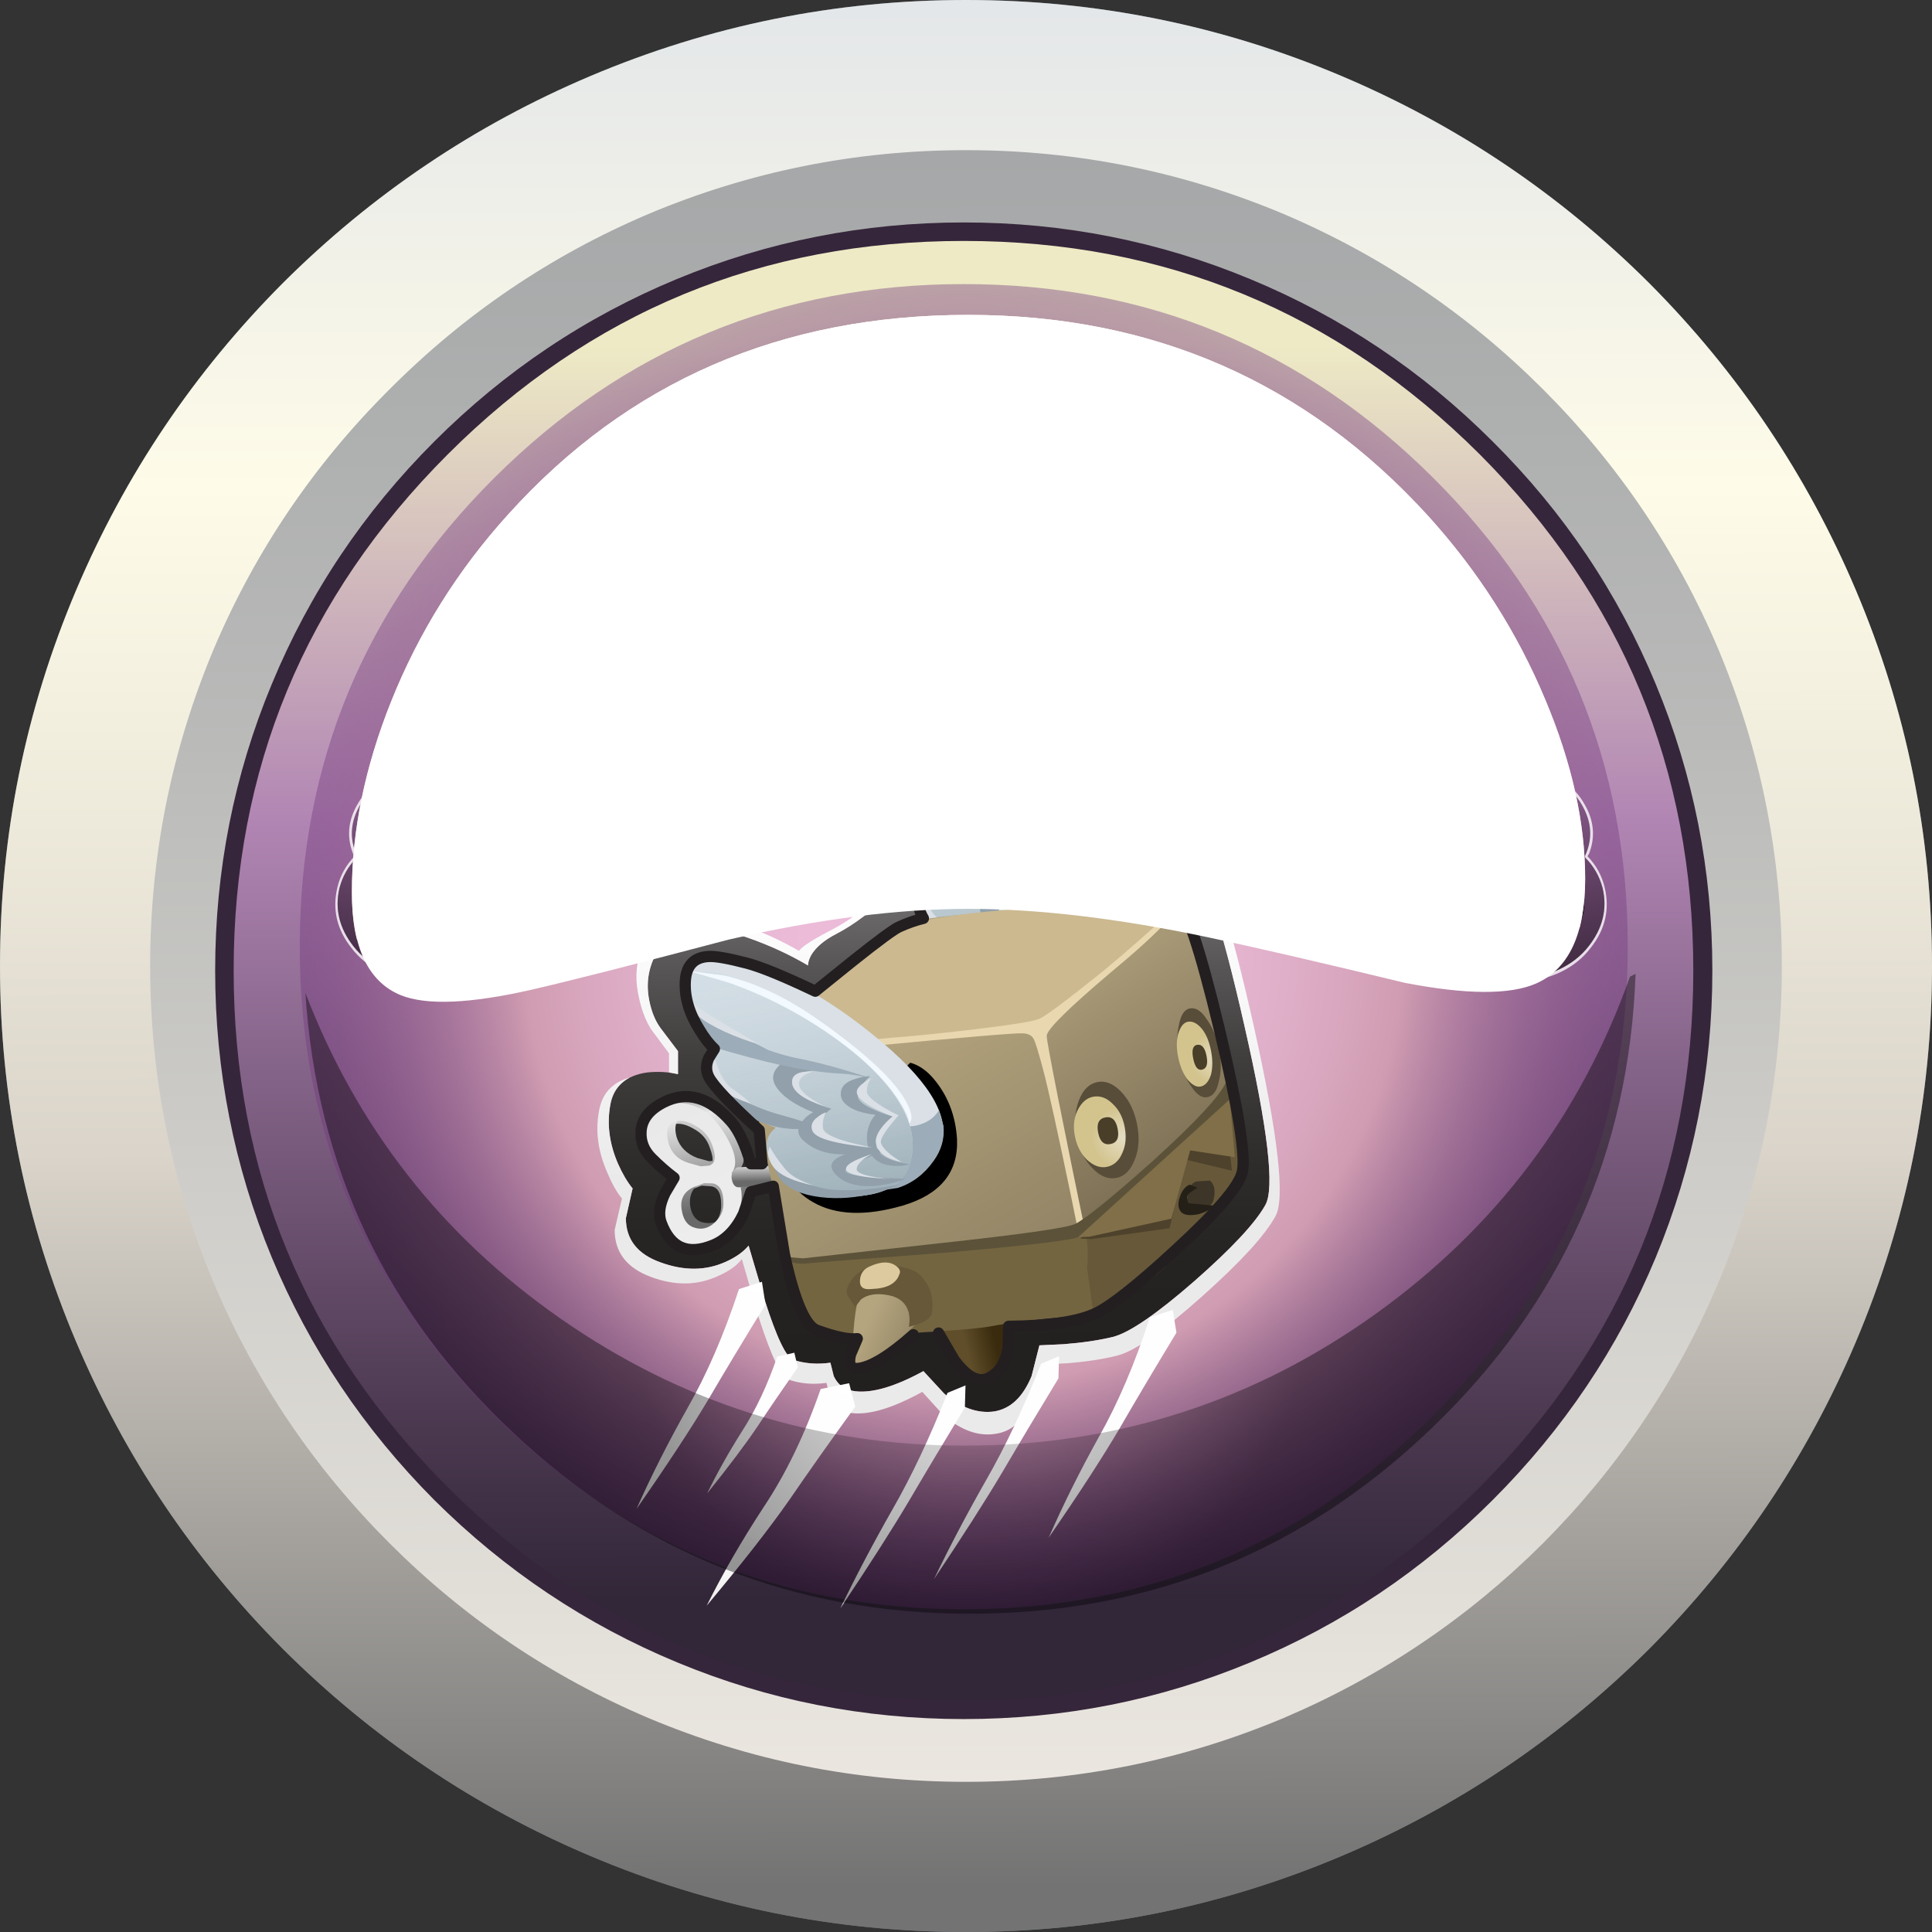 <?xml version="1.0" encoding="iso-8859-1"?>
<!-- Generator: Adobe Illustrator 15.1.0, SVG Export Plug-In . SVG Version: 6.00 Build 0)  -->
<!DOCTYPE svg PUBLIC "-//W3C//DTD SVG 1.1//EN" "http://www.w3.org/Graphics/SVG/1.1/DTD/svg11.dtd">
<svg version="1.1" xmlns="http://www.w3.org/2000/svg" xmlns:xlink="http://www.w3.org/1999/xlink" x="0px" y="0px" width="172.4px"
	 height="172.4px" viewBox="0 0 172.4 172.4" style="enable-background:new 0 0 172.4 172.4;" xml:space="preserve">
<rect x="0" y="0" width="172.4" height="172.4" fill="#333333" stroke="none"/>
<symbol  id="BG_x2F_bg_purple" viewBox="0 -133.55 133.6 133.55">
	<g id="Layer_1_20_">
		<g>
			<g>
				
					<use xlink:href="#zzz_x5F_miscellaneous_x2F_FlashAICB_copy_2_x2F_Layer_1_x2F__x3C_Path_x3E__x5F_1_x5F_0"  width="110" height="55.75" y="-55.75" transform="matrix(1 0 0 1 11.65 -7.75)" style="overflow:visible;opacity:0.109;enable-background:new    ;"/>
				
					<use xlink:href="#zzz_x5F_miscellaneous_x2F_FlashAICB_copy_2_x2F_Layer_1_x2F__x3C_Path_x3E__x5F_3"  width="110" height="61.294" y="-61.294" transform="matrix(1 0 0 1 11.65 -7.75)" style="overflow:visible;opacity:0.09;enable-background:new    ;"/>
			</g>
			<g>
				
					<use xlink:href="#zzz_x5F_miscellaneous_x2F_FlashAICB_copy_2_x2F_Layer_1_x2F__x3C_Path_x3E__x5F_1_x5F_1"  width="110" height="55.75" y="-55.75" transform="matrix(1 0 0 1 11.8 -7.75)" style="overflow:visible;opacity:0.109;enable-background:new    ;"/>
				
					<use xlink:href="#zzz_x5F_miscellaneous_x2F_FlashAICB_copy_2_x2F_Layer_1_x2F__x3C_Path_x3E__x5F_4"  width="110" height="61.294" y="-61.294" transform="matrix(1 0 0 1 11.8 -7.75)" style="overflow:visible;opacity:0.09;enable-background:new    ;"/>
			</g>
			<g>
				
					<linearGradient id="SVGID_1_" gradientUnits="userSpaceOnUse" x1="16086.29" y1="-65.739" x2="16218.239" y2="-65.739" gradientTransform="matrix(7.580064e-006 1 -1 -0.001 0.939 -16219.105)">
					<stop  offset="0.074" style="stop-color:#322639"/>
					<stop  offset="0.188" style="stop-color:#4A384F"/>
					<stop  offset="0.435" style="stop-color:#856489"/>
					<stop  offset="0.6" style="stop-color:#B185B3"/>
					<stop  offset="0.922" style="stop-color:#EEEAC5"/>
				</linearGradient>
				<path style="fill-rule:evenodd;clip-rule:evenodd;fill:url(#SVGID_1_);" d="M113.4-20.15c12.9-12.9,19.35-28.433,19.35-46.6
					c0-18.2-6.45-33.75-19.35-46.65c-12.9-12.9-28.433-19.35-46.6-19.35c-18.2,0-33.733,6.45-46.6,19.35
					C7.3-100.5,0.85-84.95,0.85-66.75c0,18.167,6.45,33.7,19.35,46.6C33.066-7.25,48.6-0.8,66.8-0.8
					C84.967-0.8,100.5-7.25,113.4-20.15z"/>
				<path style="fill-rule:evenodd;clip-rule:evenodd;fill:#36263B;" d="M112.85-20.7C100.116-8,84.767-1.65,66.8-1.65
					c-18,0-33.35-6.35-46.05-19.05C8.017-33.434,1.65-48.784,1.65-66.75c0-18,6.367-33.367,19.1-46.1
					c12.7-12.7,28.05-19.05,46.05-19.05c17.967,0,33.316,6.35,46.05,19.05c12.7,12.733,19.05,28.1,19.05,46.1
					C131.9-48.784,125.55-33.434,112.85-20.7z M92.35-5.05c8.134-3.367,15.35-8.2,21.65-14.5c6.333-6.3,11.183-13.517,14.55-21.65
					c3.367-8.1,5.05-16.617,5.05-25.55c0-8.934-1.683-17.467-5.05-25.6c-3.367-8.1-8.217-15.317-14.55-21.65
					c-6.3-6.3-13.517-11.134-21.65-14.5c-8.1-3.367-16.616-5.05-25.55-5.05s-17.45,1.684-25.55,5.05
					c-8.134,3.366-15.367,8.2-21.7,14.5c-6.3,6.333-11.133,13.55-14.5,21.65C1.683-84.217,0-75.684,0-66.75
					C0-57.817,1.683-49.3,5.05-41.2c3.367,8.133,8.2,15.35,14.5,21.65c6.3,6.3,13.517,11.133,21.65,14.5S57.866,0,66.8,0
					S84.25-1.684,92.35-5.05z"/>
			</g>
			
				<use xlink:href="#zzz_x5F_miscellaneous_x2F_FlashAICB_copy_2_x2F_Layer_1_x2F__x3C_Path_x3E__x5F_5"  width="118.5" height="118.25" y="-118.25" transform="matrix(1 0 0 1 7.55 -5.5)" style="overflow:visible;opacity:0.379;enable-background:new    ;"/>
		</g>
	</g>
</symbol>
<symbol  id="Decorations_x2F_leaves" viewBox="-177.3 -73.2 132.35 132.4">
	<g id="Layer_2_2_">
		<g>
			<path style="fill-rule:evenodd;clip-rule:evenodd;fill:#FFFFFF;fill-opacity:0;" d="M-111.1,59.2
				c18.233,0,33.816-6.467,46.75-19.4c12.934-12.933,19.4-28.533,19.4-46.8s-6.466-33.867-19.4-46.8
				c-12.933-12.934-28.516-19.4-46.75-19.4c-18.267,0-33.867,6.467-46.801,19.4C-170.833-40.867-177.3-25.267-177.3-7
				s6.467,33.867,19.399,46.8C-144.967,52.733-129.366,59.2-111.1,59.2z"/>
		</g>
	</g>
	<g id="Layer_1_21_">
		<path style="fill-rule:evenodd;clip-rule:evenodd;fill-opacity:0.878;" d="M-164.3,9.85c0.1-0.1,0.149-0.233,0.149-0.4L-164.2,9
			c0-0.4,0.017-0.617,0.05-0.65c0.134-0.067,0.351-0.1,0.65-0.1c0.934,0,2.05,0.467,3.35,1.4c1.101,0.934,2.4,1.4,3.9,1.4
			c0.533,0,1.05-0.066,1.55-0.2h0.05c1.467-0.5,2.351-1.1,2.65-1.8c0.2-0.5,0.184-0.983-0.05-1.45
			c-0.267-0.7-0.967-1.117-2.101-1.25c-0.333,0-0.6-0.05-0.8-0.15c-0.5-0.267-0.967-0.867-1.399-1.8
			c-0.467-1.066-0.5-1.95-0.101-2.65c0.134-0.367,0.434-0.6,0.9-0.7h0.2c0.366,0,0.633,0.133,0.8,0.4
			c0.166,0.367,0.149,0.75-0.05,1.15c-0.267,0.467-0.4,0.933-0.4,1.4c0,0.3,0.167,0.483,0.5,0.55h0.45
			c1.366,0,2.416-0.517,3.149-1.55c0.834-1.233,0.95-2.667,0.351-4.3c-0.367-0.9-0.967-1.617-1.8-2.15
			c-0.801-0.5-1.75-0.75-2.851-0.75c-1.7,0-3.149,0.55-4.35,1.65l-0.05-0.15c-0.134-0.433-0.317-0.8-0.551-1.1
			c-0.899-1.1-2.083-1.65-3.55-1.65c-0.899,0-1.783,0.217-2.649,0.65c-0.834,0.433-1.534,1-2.101,1.7c-1,1.2-1.316,2.517-0.95,3.95
			c0.167,0.733,0.5,1.367,1,1.9s1.084,0.883,1.75,1.05c-0.666,0.434-1.116,0.967-1.35,1.6c-0.366,0.967-0.25,1.95,0.35,2.95
			c0.634,1.033,1.601,1.583,2.9,1.65C-164.583,10.033-164.434,9.983-164.3,9.85z M-164.75,8.65c0.033,0.367,0.05,0.633,0.05,0.8
			c-1.166-0.067-1.983-0.534-2.45-1.4c-0.566-0.933-0.633-1.816-0.199-2.65c0.399-0.767,1.083-1.3,2.05-1.6
			c0.899-0.267,1.783-0.233,2.649,0.1c0.034-1.133-0.066-2.066-0.3-2.8c-0.333-1.033-0.883-1.467-1.649-1.3
			c-0.634,0.133-0.983,0.617-1.051,1.45c-0.033,0.733,0.167,1.417,0.601,2.05l-0.3,0.05c-0.801,0.066-1.534-0.133-2.2-0.6
			c-0.667-0.5-1.101-1.167-1.3-2c-0.5-2.2,0.416-3.883,2.75-5.05c2.3-1.133,4.133-0.85,5.5,0.85c0.166,0.233,0.333,0.55,0.5,0.95
			c0.133,0.4,0.283,0.717,0.449,0.95c1.034-1.4,2.534-2.083,4.5-2.05c2.067,0,3.417,0.833,4.051,2.5c0.5,1.3,0.449,2.483-0.15,3.55
			c-0.634,1.167-1.684,1.683-3.15,1.55c0-0.267,0.134-0.717,0.4-1.35c0.233-0.467,0.217-0.95-0.05-1.45
			c-0.334-0.6-0.867-0.833-1.601-0.7c-0.866,0.167-1.383,0.717-1.55,1.65c-0.133,0.8-0.017,1.617,0.351,2.45
			c0.433,1.1,1,1.8,1.699,2.1c0.067,0.033,0.551,0.133,1.45,0.3c0.601,0.133,0.983,0.4,1.15,0.8c0.233,0.6,0.083,1.117-0.45,1.55
			c-0.333,0.3-0.95,0.617-1.85,0.95c-1.9,0.434-3.534,0.083-4.9-1.05c-2-1.5-3.583-1.95-4.75-1.35
			C-164.7,8.067-164.783,8.317-164.75,8.65z M-164.55,3.05L-164.6,3c-0.5-0.733-0.634-1.483-0.4-2.25c0.1-0.233,0.267-0.367,0.5-0.4
			c0.267-0.067,0.467,0,0.6,0.2c0.434,0.434,0.65,1.3,0.65,2.6l-0.9-0.1H-164.55z M-61.25,9.65c1.3-0.933,2.417-1.4,3.35-1.4
			c0.3,0,0.517,0.033,0.65,0.1C-57.217,8.383-57.2,8.6-57.2,9l-0.05,0.45c0,0.167,0.05,0.3,0.15,0.4
			c0.133,0.133,0.283,0.183,0.45,0.15c1.3-0.067,2.267-0.617,2.9-1.65c0.6-1,0.717-1.983,0.35-2.95
			c-0.233-0.633-0.684-1.167-1.35-1.6c0.667-0.167,1.25-0.517,1.75-1.05s0.833-1.167,1-1.9c0.367-1.434,0.05-2.75-0.95-3.95
			c-0.566-0.7-1.267-1.267-2.1-1.7c-0.867-0.434-1.75-0.65-2.65-0.65c-1.466,0-2.65,0.55-3.55,1.65c-0.233,0.3-0.417,0.667-0.55,1.1
			l-0.05,0.15c-1.2-1.1-2.65-1.65-4.35-1.65c-1.1,0-2.05,0.25-2.85,0.75c-0.833,0.534-1.434,1.25-1.8,2.15
			c-0.6,1.633-0.483,3.066,0.35,4.3c0.733,1.033,1.783,1.55,3.15,1.55h0.45c0.333-0.066,0.5-0.25,0.5-0.55
			c0-0.467-0.133-0.933-0.4-1.4c-0.2-0.4-0.217-0.783-0.05-1.15c0.167-0.267,0.434-0.4,0.8-0.4h0.2c0.467,0.1,0.767,0.333,0.9,0.7
			c0.4,0.7,0.367,1.583-0.1,2.65c-0.434,0.934-0.9,1.533-1.4,1.8c-0.2,0.1-0.466,0.15-0.8,0.15c-1.133,0.133-1.833,0.55-2.1,1.25
			c-0.233,0.467-0.25,0.95-0.05,1.45c0.3,0.7,1.183,1.3,2.65,1.8h0.05c0.5,0.133,1.017,0.2,1.55,0.2
			C-63.65,11.05-62.35,10.583-61.25,9.65z M-67.7,7c0.9-0.167,1.383-0.267,1.45-0.3c0.7-0.3,1.267-1,1.7-2.1
			c0.367-0.833,0.483-1.65,0.35-2.45c-0.167-0.933-0.683-1.483-1.55-1.65c-0.733-0.133-1.267,0.1-1.6,0.7
			c-0.267,0.5-0.283,0.983-0.05,1.45C-67.133,3.283-67,3.733-67,4c-1.467,0.133-2.517-0.383-3.15-1.55
			c-0.6-1.067-0.65-2.25-0.15-3.55c0.633-1.667,1.983-2.5,4.05-2.5c1.967-0.033,3.467,0.65,4.5,2.05
			c0.167-0.233,0.317-0.55,0.45-0.95c0.167-0.4,0.333-0.717,0.5-0.95c1.367-1.7,3.2-1.983,5.5-0.85c2.333,1.167,3.25,2.85,2.75,5.05
			c-0.2,0.833-0.633,1.5-1.3,2c-0.667,0.467-1.4,0.667-2.2,0.6l-0.3-0.05c0.434-0.633,0.633-1.316,0.6-2.05
			c-0.067-0.833-0.417-1.317-1.05-1.45c-0.767-0.167-1.317,0.267-1.65,1.3c-0.233,0.733-0.333,1.667-0.3,2.8
			c0.867-0.333,1.75-0.367,2.65-0.1c0.967,0.3,1.65,0.833,2.05,1.6c0.433,0.833,0.367,1.717-0.2,2.65
			c-0.467,0.867-1.283,1.333-2.45,1.4c0-0.167,0.017-0.434,0.05-0.8c0.033-0.333-0.05-0.583-0.25-0.75
			c-1.167-0.6-2.75-0.15-4.75,1.35c-1.367,1.133-3,1.483-4.9,1.05c-0.9-0.333-1.517-0.65-1.85-0.95
			c-0.533-0.434-0.684-0.95-0.45-1.55C-68.683,7.4-68.3,7.133-67.7,7z M-57.25,3.05l-0.9,0.1c0-1.3,0.217-2.167,0.65-2.6
			c0.133-0.2,0.333-0.267,0.6-0.2c0.233,0.033,0.4,0.167,0.5,0.4c0.233,0.767,0.1,1.517-0.4,2.25l-0.05,0.05H-57.25z"/>
		<path style="fill-rule:evenodd;clip-rule:evenodd;fill:#FFFFFF;fill-opacity:0.8;" d="M-162.45,10.55
			c-0.033,0-0.05,0.017-0.05,0.05l-0.5,0.65c-0.467,0.467-1.033,0.7-1.7,0.7h-0.1c-2.066-0.1-3.566-0.983-4.5-2.65
			c-0.9-1.533-1.05-3.066-0.45-4.6l0.15-0.35l-0.051-0.15c-0.8-0.8-1.35-1.767-1.649-2.9c-0.467-2-0.017-3.867,1.35-5.6
			c0.733-0.934,1.667-1.667,2.8-2.2c1.134-0.567,2.284-0.85,3.45-0.85c1.9,0,3.483,0.684,4.75,2.05h0.15
			c1.166-0.534,2.366-0.8,3.6-0.8c1.467,0,2.783,0.367,3.95,1.1c1.134,0.733,1.95,1.733,2.45,3c0.434,1.033,0.6,2.083,0.5,3.15
			c-0.101,1.067-0.434,2.033-1,2.9c-0.4,0.6-0.934,1.117-1.601,1.55l-0.05,0.1v0.1c0.267,0.267,0.483,0.617,0.65,1.05
			c0.434,1,0.45,1.983,0.05,2.95c-0.533,1.167-1.783,2.117-3.75,2.85l-0.25,0.05c-0.767,0.167-1.434,0.25-2,0.25
			c-2,0-3.7-0.6-5.1-1.8l-1-0.6C-162.384,10.517-162.417,10.517-162.45,10.55z M-162.35,10.8l0.8,0.5c1.467,1.267,3.233,1.9,5.3,1.9
			c0.6,0,1.283-0.083,2.05-0.25l0.3-0.1c2.034-0.767,3.317-1.75,3.851-2.95c0.467-1.033,0.467-2.083,0-3.15
			c-0.134-0.333-0.334-0.667-0.601-1c0.534-0.333,1.051-0.85,1.551-1.55c0.6-0.867,0.949-1.867,1.05-3
			c0.1-1.133-0.066-2.233-0.5-3.3c-0.533-1.3-1.384-2.333-2.55-3.1c-1.2-0.767-2.567-1.15-4.101-1.15c-1.2,0-2.416,0.267-3.649,0.8
			c-1.301-1.367-2.917-2.05-4.851-2.05c-1.233,0-2.434,0.283-3.6,0.85c-1.167,0.567-2.117,1.333-2.851,2.3
			c-1.399,1.767-1.85,3.7-1.35,5.8c0.267,1.133,0.816,2.133,1.65,3L-170,4.6c-0.634,1.633-0.467,3.25,0.5,4.85
			c1,1.733,2.55,2.65,4.65,2.75h0.149c0.733,0,1.367-0.267,1.9-0.8L-162.35,10.8z M-67.15,12.7l-0.25-0.05
			c-1.967-0.733-3.217-1.683-3.75-2.85c-0.4-0.966-0.383-1.95,0.05-2.95c0.167-0.434,0.383-0.783,0.65-1.05V5.7l-0.05-0.1
			c-0.667-0.434-1.2-0.95-1.6-1.55c-0.566-0.867-0.9-1.833-1-2.9c-0.1-1.066,0.067-2.117,0.5-3.15c0.5-1.267,1.317-2.267,2.45-3
			c1.167-0.733,2.483-1.1,3.95-1.1c1.233,0,2.434,0.267,3.6,0.8h0.15c1.267-1.367,2.85-2.05,4.75-2.05
			c1.167,0,2.317,0.283,3.45,0.85c1.133,0.533,2.067,1.267,2.8,2.2c1.367,1.733,1.817,3.6,1.35,5.6c-0.3,1.133-0.85,2.1-1.65,2.9
			l-0.05,0.15l0.15,0.35c0.6,1.533,0.45,3.066-0.45,4.6c-0.933,1.667-2.433,2.55-4.5,2.65h-0.1c-0.667,0-1.233-0.233-1.7-0.7
			l-0.5-0.65c0-0.033-0.017-0.05-0.05-0.05c-0.033-0.033-0.066-0.033-0.1,0l-1,0.6c-1.4,1.2-3.1,1.8-5.1,1.8
			C-65.717,12.95-66.383,12.867-67.15,12.7z M-67.5,12.85l0.3,0.1c0.767,0.167,1.45,0.25,2.05,0.25c2.066,0,3.833-0.633,5.3-1.9
			l0.8-0.5l0.45,0.6c0.533,0.533,1.167,0.8,1.9,0.8h0.15c2.1-0.1,3.65-1.017,4.65-2.75c0.967-1.6,1.133-3.217,0.5-4.85l-0.15-0.25
			c0.833-0.867,1.383-1.867,1.65-3c0.5-2.1,0.05-4.033-1.35-5.8c-0.733-0.966-1.683-1.733-2.85-2.3
			c-1.167-0.567-2.367-0.85-3.6-0.85c-1.933,0-3.55,0.684-4.85,2.05c-1.233-0.534-2.45-0.8-3.65-0.8c-1.533,0-2.9,0.383-4.1,1.15
			c-1.167,0.767-2.017,1.8-2.55,3.1c-0.433,1.067-0.6,2.167-0.5,3.3s0.45,2.133,1.05,3c0.5,0.7,1.017,1.216,1.55,1.55
			c-0.267,0.333-0.467,0.667-0.6,1c-0.467,1.067-0.467,2.117,0,3.15C-70.817,11.1-69.533,12.083-67.5,12.85z"/>
		<linearGradient id="SVGID_2_" gradientUnits="userSpaceOnUse" x1="-61.525" y1="-7.25" x2="-61.525" y2="12.25">
			<stop  offset="0.074" style="stop-color:#000000;stop-opacity:0.529"/>
			<stop  offset="0.965" style="stop-color:#000000;stop-opacity:0.102"/>
		</linearGradient>
		<path style="fill-rule:evenodd;clip-rule:evenodd;fill:url(#SVGID_2_);" d="M-67.15,12.7c0.767,0.167,1.433,0.25,2,0.25
			c2,0,3.7-0.6,5.1-1.8l1-0.6c0.033-0.033,0.066-0.033,0.1,0c0.034,0,0.05,0.017,0.05,0.05l0.5,0.65c0.467,0.467,1.033,0.7,1.7,0.7
			h0.1c2.067-0.1,3.567-0.983,4.5-2.65c0.9-1.533,1.05-3.066,0.45-4.6l-0.15-0.35l0.05-0.15c0.8-0.8,1.35-1.767,1.65-2.9
			c0.467-2,0.017-3.867-1.35-5.6c-0.733-0.934-1.667-1.667-2.8-2.2c-1.133-0.567-2.283-0.85-3.45-0.85c-1.9,0-3.483,0.684-4.75,2.05
			h-0.15c-1.167-0.534-2.367-0.8-3.6-0.8c-1.466,0-2.783,0.367-3.95,1.1c-1.133,0.733-1.95,1.733-2.45,3
			c-0.433,1.033-0.6,2.083-0.5,3.15c0.1,1.067,0.434,2.033,1,2.9c0.4,0.6,0.934,1.117,1.6,1.55l0.05,0.1v0.1
			c-0.267,0.267-0.483,0.617-0.65,1.05c-0.433,1-0.45,1.983-0.05,2.95c0.533,1.167,1.783,2.117,3.75,2.85L-67.15,12.7z M-61.25,9.65
			c-1.1,0.934-2.4,1.4-3.9,1.4c-0.533,0-1.05-0.066-1.55-0.2h-0.05c-1.467-0.5-2.35-1.1-2.65-1.8c-0.2-0.5-0.184-0.983,0.05-1.45
			c0.267-0.7,0.967-1.117,2.1-1.25c0.333,0,0.6-0.05,0.8-0.15c0.5-0.267,0.967-0.867,1.4-1.8c0.466-1.066,0.5-1.95,0.1-2.65
			c-0.133-0.367-0.433-0.6-0.9-0.7h-0.2c-0.367,0-0.633,0.133-0.8,0.4C-67.017,1.817-67,2.2-66.8,2.6c0.267,0.467,0.4,0.933,0.4,1.4
			c0,0.3-0.167,0.483-0.5,0.55h-0.45c-1.367,0-2.417-0.517-3.15-1.55c-0.833-1.233-0.95-2.667-0.35-4.3
			c0.367-0.9,0.967-1.617,1.8-2.15c0.8-0.5,1.75-0.75,2.85-0.75c1.7,0,3.15,0.55,4.35,1.65l0.05-0.15
			c0.133-0.433,0.316-0.8,0.55-1.1c0.9-1.1,2.083-1.65,3.55-1.65c0.9,0,1.784,0.217,2.65,0.65c0.833,0.433,1.533,1,2.1,1.7
			c1,1.2,1.317,2.517,0.95,3.95c-0.167,0.733-0.5,1.367-1,1.9s-1.083,0.883-1.75,1.05c0.667,0.434,1.117,0.967,1.35,1.6
			c0.367,0.967,0.25,1.95-0.35,2.95c-0.633,1.033-1.6,1.583-2.9,1.65c-0.167,0.033-0.317-0.017-0.45-0.15
			c-0.1-0.1-0.15-0.233-0.15-0.4L-57.2,9c0-0.4-0.017-0.617-0.05-0.65c-0.133-0.067-0.35-0.1-0.65-0.1
			C-58.833,8.25-59.95,8.717-61.25,9.65z M-57.25,3.05h0.4L-56.8,3c0.5-0.733,0.633-1.483,0.4-2.25c-0.1-0.233-0.267-0.367-0.5-0.4
			c-0.267-0.067-0.467,0-0.6,0.2c-0.433,0.434-0.65,1.3-0.65,2.6L-57.25,3.05z"/>
		
			<linearGradient id="SVGID_3_" gradientUnits="userSpaceOnUse" x1="16212.017" y1="161.29" x2="16231.517" y2="161.29" gradientTransform="matrix(5.128206e-005 1 -1 -0.001 0.584 -16219.105)">
			<stop  offset="0.074" style="stop-color:#000000;stop-opacity:0.529"/>
			<stop  offset="0.965" style="stop-color:#000000;stop-opacity:0.102"/>
		</linearGradient>
		<path style="fill-rule:evenodd;clip-rule:evenodd;fill:url(#SVGID_3_);" d="M-162.45,10.55c0.033-0.033,0.066-0.033,0.101,0l1,0.6
			c1.399,1.2,3.1,1.8,5.1,1.8c0.566,0,1.233-0.083,2-0.25l0.25-0.05c1.967-0.733,3.217-1.683,3.75-2.85
			c0.4-0.966,0.384-1.95-0.05-2.95c-0.167-0.434-0.384-0.783-0.65-1.05V5.7l0.05-0.1c0.667-0.434,1.2-0.95,1.601-1.55
			c0.566-0.867,0.899-1.833,1-2.9c0.1-1.066-0.066-2.117-0.5-3.15c-0.5-1.267-1.316-2.267-2.45-3c-1.167-0.733-2.483-1.1-3.95-1.1
			c-1.233,0-2.434,0.267-3.6,0.8h-0.15c-1.267-1.367-2.85-2.05-4.75-2.05c-1.166,0-2.316,0.283-3.45,0.85
			c-1.133,0.533-2.066,1.267-2.8,2.2c-1.366,1.733-1.816,3.6-1.35,5.6c0.3,1.133,0.85,2.1,1.649,2.9l0.051,0.15l-0.15,0.35
			c-0.6,1.533-0.45,3.066,0.45,4.6c0.934,1.667,2.434,2.55,4.5,2.65h0.1c0.667,0,1.233-0.233,1.7-0.7l0.5-0.65
			C-162.5,10.567-162.483,10.55-162.45,10.55z M-164.3,9.85c-0.134,0.133-0.283,0.183-0.45,0.15c-1.3-0.067-2.267-0.617-2.9-1.65
			c-0.6-1-0.716-1.983-0.35-2.95c0.233-0.633,0.684-1.167,1.35-1.6c-0.666-0.167-1.25-0.517-1.75-1.05s-0.833-1.167-1-1.9
			c-0.366-1.434-0.05-2.75,0.95-3.95c0.566-0.7,1.267-1.267,2.101-1.7c0.866-0.434,1.75-0.65,2.649-0.65
			c1.467,0,2.65,0.55,3.55,1.65c0.233,0.3,0.417,0.667,0.551,1.1l0.05,0.15c1.2-1.1,2.649-1.65,4.35-1.65
			c1.101,0,2.05,0.25,2.851,0.75c0.833,0.534,1.433,1.25,1.8,2.15c0.6,1.633,0.483,3.066-0.351,4.3
			c-0.733,1.033-1.783,1.55-3.149,1.55h-0.45C-154.833,4.483-155,4.3-155,4c0-0.467,0.134-0.933,0.4-1.4
			c0.199-0.4,0.216-0.783,0.05-1.15c-0.167-0.267-0.434-0.4-0.8-0.4h-0.2c-0.467,0.1-0.767,0.333-0.9,0.7
			c-0.399,0.7-0.366,1.583,0.101,2.65c0.433,0.934,0.899,1.533,1.399,1.8c0.2,0.1,0.467,0.15,0.8,0.15
			c1.134,0.133,1.834,0.55,2.101,1.25c0.233,0.467,0.25,0.95,0.05,1.45c-0.3,0.7-1.184,1.3-2.65,1.8h-0.05
			c-0.5,0.133-1.017,0.2-1.55,0.2c-1.5,0-2.8-0.466-3.9-1.4c-1.3-0.933-2.416-1.4-3.35-1.4c-0.3,0-0.517,0.033-0.65,0.1
			c-0.033,0.033-0.05,0.25-0.05,0.65l0.05,0.45C-164.15,9.617-164.2,9.75-164.3,9.85z M-164.55,3.05h0.399l0.9,0.1
			c0-1.3-0.217-2.167-0.65-2.6c-0.133-0.2-0.333-0.267-0.6-0.2c-0.233,0.033-0.4,0.167-0.5,0.4c-0.233,0.767-0.1,1.517,0.4,2.25
			L-164.55,3.05z"/>
		
			<use xlink:href="#zzz_x5F_miscellaneous_x2F_leaves_working"  width="116.565" height="15.46" x="0.018" y="-15.48" transform="matrix(1 0 0 1 -169 10.5)" style="overflow:visible;"/>
	</g>
</symbol>
<symbol  id="Frames_x2F_level_07" viewBox="0 -172.4 172.4 172.4">
	<g id="Layer_1_2_">
		<g>
			<path style="fill-rule:evenodd;clip-rule:evenodd;fill:#6B757B;" d="M52.65-6.8C63.35-2.267,74.534,0,86.2,0
				s22.85-2.267,33.55-6.8c10.3-4.367,19.434-10.517,27.4-18.45c7.933-7.966,14.083-17.1,18.45-27.4
				c4.534-10.7,6.8-21.883,6.8-33.55c0-11.667-2.267-22.85-6.8-33.55c-4.367-10.3-10.517-19.433-18.45-27.4
				c-7.967-7.933-17.1-14.083-27.4-18.45c-10.7-4.534-21.883-6.8-33.55-6.8s-22.85,2.267-33.55,6.8
				c-10.3,4.367-19.434,10.517-27.4,18.45c-7.933,7.967-14.083,17.1-18.45,27.4C2.267-109.05,0-97.867,0-86.2
				c0,11.667,2.267,22.85,6.8,33.55c4.367,10.3,10.517,19.434,18.45,27.4C33.217-17.316,42.35-11.167,52.65-6.8z"/>
			
				<linearGradient id="SVGID_4_" gradientUnits="userSpaceOnUse" x1="16046.62" y1="-85.154" x2="16219.021" y2="-85.154" gradientTransform="matrix(5.800464e-006 1 -1 -0.001 0.953 -16219.105)">
				<stop  offset="0.024" style="stop-color:#737373"/>
				<stop  offset="0.074" style="stop-color:#81807F"/>
				<stop  offset="0.404" style="stop-color:#DAD4CA"/>
				<stop  offset="0.577" style="stop-color:#EEEADB"/>
				<stop  offset="0.749" style="stop-color:#FEFBE8"/>
				<stop  offset="0.996" style="stop-color:#E4E7E9"/>
			</linearGradient>
			<path style="fill-rule:evenodd;clip-rule:evenodd;fill:url(#SVGID_4_);" d="M52.65-6.8C63.35-2.267,74.534,0,86.2,0
				s22.85-2.267,33.55-6.8c10.3-4.367,19.434-10.517,27.4-18.45c7.933-7.966,14.083-17.1,18.45-27.4
				c4.534-10.7,6.8-21.883,6.8-33.55c0-11.667-2.267-22.85-6.8-33.55c-4.367-10.3-10.517-19.433-18.45-27.4
				c-7.967-7.933-17.1-14.083-27.4-18.45c-10.7-4.534-21.883-6.8-33.55-6.8s-22.85,2.267-33.55,6.8
				c-10.3,4.367-19.434,10.517-27.4,18.45c-7.933,7.967-14.083,17.1-18.45,27.4C2.267-109.05,0-97.867,0-86.2
				c0,11.667,2.267,22.85,6.8,33.55c4.367,10.3,10.517,19.434,18.45,27.4C33.217-17.316,42.35-11.167,52.65-6.8z"/>
			<g>
				<g>
					
						<linearGradient id="SVGID_5_" gradientUnits="userSpaceOnUse" x1="16060.021" y1="-85.145" x2="16205.62" y2="-85.145" gradientTransform="matrix(6.869312e-006 1 -1 -0.001 0.944 -16219.105)">
						<stop  offset="0" style="stop-color:#EBE7E0"/>
						<stop  offset="0.122" style="stop-color:#E1DED8"/>
						<stop  offset="0.706" style="stop-color:#B5B6B5"/>
						<stop  offset="1" style="stop-color:#A5A7A8"/>
					</linearGradient>
					<path style="fill-rule:evenodd;clip-rule:evenodd;fill:url(#SVGID_5_);" d="M114.55-19.1c8.7-3.7,16.417-8.917,23.15-15.65
						c6.7-6.7,11.9-14.4,15.6-23.1c3.8-9.034,5.7-18.483,5.7-28.35s-1.9-19.317-5.7-28.35c-3.7-8.7-8.9-16.417-15.6-23.15
						c-6.733-6.7-14.45-11.9-23.15-15.6c-9.034-3.8-18.483-5.7-28.35-5.7s-19.316,1.9-28.35,5.7c-8.7,3.7-16.4,8.9-23.1,15.6
						c-6.733,6.733-11.95,14.45-15.65,23.15c-3.8,9.033-5.7,18.483-5.7,28.35s1.9,19.316,5.7,28.35c3.7,8.7,8.917,16.4,15.65,23.1
						c6.7,6.733,14.4,11.95,23.1,15.65c9.034,3.8,18.483,5.7,28.35,5.7S105.517-15.3,114.55-19.1z"/>
				</g>
			</g>
		</g>
	</g>
</symbol>
<symbol  id="Letters_x2F_digit_1" viewBox="0 -26.35 9.95 26.35">
	<g id="Layer_1_24_">
		<path style="fill-rule:evenodd;clip-rule:evenodd;fill:#FFFFFF;" d="M9.95-23.2v-0.35c0-0.867-0.25-1.567-0.75-2.1
			c-0.5-0.467-1.15-0.7-1.95-0.7s-1.45,0.233-1.95,0.7c-0.5,0.533-0.75,1.233-0.75,2.1v0.35c0.034-0.8,0.284-1.45,0.75-1.95
			c0.5-0.467,1.15-0.7,1.95-0.7s1.45,0.233,1.95,0.7C9.667-24.65,9.917-24,9.95-23.2z M0.55-4.2C1.017-4.733,1.65-5,2.45-5h2.1v-0.5
			h-2.1c-0.8,0-1.434,0.267-1.9,0.8C0.183-4.267,0-3.7,0-3c0,0.067,0,0.133,0,0.2C0.033-3.367,0.217-3.833,0.55-4.2z"/>
		
			<use xlink:href="#zzz_x5F_miscellaneous_x2F_digit_1x"  width="9.95" height="25.85" y="-25.85" style="overflow:visible;enable-background:new    ;"/>
		
			<use xlink:href="#zzz_x5F_miscellaneous_x2F_digit_1x"  width="9.95" height="25.85" y="-25.85" style="overflow:visible;opacity:0.422;enable-background:new    ;"/>
	</g>
</symbol>
<symbol  id="Letters_x2F_digit_2" viewBox="0 -26.55 17.4 26.55">
	<g id="Layer_1_25_">
		<path style="fill-rule:evenodd;clip-rule:evenodd;fill:#FFFFFF;" d="M11.05-7.75c0-0.1,0-0.183,0-0.25
			c-0.066,0.667-0.316,1.233-0.75,1.7C9.8-5.733,9.183-5.45,8.45-5.45C7.017-5.45,6-6.433,5.4-8.4c-0.6-1.934-1.45-2.9-2.55-2.9
			c-0.833,0-1.5,0.267-2,0.8C0.417-10,0.2-9.383,0.2-8.65c0,0.1,0,0.2,0,0.3C0.233-8.983,0.45-9.533,0.85-10
			c0.5-0.533,1.167-0.8,2-0.8c1.1,0,1.95,0.966,2.55,2.9C6-5.933,7.017-4.95,8.45-4.95c0.733,0,1.35-0.283,1.85-0.85
			C10.8-6.333,11.05-6.983,11.05-7.75z M16.65-8c0-2.1-1.05-4.55-3.15-7.35c-1.133-1.467-2.817-3.45-5.05-5.95H8
			c2.467,2.733,4.3,4.883,5.5,6.45c2.033,2.7,3.083,5.067,3.15,7.1C16.65-7.817,16.65-7.9,16.65-8z M0-23.95
			c0.133-1.4,1.067-2.1,2.8-2.1h12c0.767,0,1.383,0.183,1.85,0.55c0.467,0.4,0.717,0.933,0.75,1.6c0-0.067,0-0.15,0-0.25
			c0-0.8-0.25-1.417-0.75-1.85c-0.467-0.367-1.083-0.55-1.85-0.55h-12c-1.867,0-2.8,0.8-2.8,2.4C0-24.083,0-24.017,0-23.95z"/>
		
			<use xlink:href="#zzz_x5F_miscellaneous_x2F_digit_2x"  width="17.4" height="26.05" y="-26.05" style="overflow:visible;enable-background:new    ;"/>
		
			<use xlink:href="#zzz_x5F_miscellaneous_x2F_digit_2x"  width="17.4" height="26.05" y="-26.05" style="overflow:visible;opacity:0.422;enable-background:new    ;"/>
	</g>
</symbol>
<symbol  id="Letters_x2F_digit_5" viewBox="0 -26.6 17.45 26.6">
	<g id="Layer_1_23_">
		<path style="fill-rule:evenodd;clip-rule:evenodd;fill:#FFFFFF;" d="M0-21.75c0,0.1,0,0.183,0,0.25
			c0.033-0.3,0.117-0.583,0.25-0.85c0.367-0.967,1.283-1.8,2.75-2.5c1.7-0.833,3.35-1.25,4.95-1.25c3.033,0,5.4,0.917,7.1,2.75
			c0.3,0.3,0.567,0.633,0.8,1c1,1.533,1.533,3.45,1.6,5.75c0-2.533-0.534-4.617-1.6-6.25c-0.233-0.367-0.5-0.7-0.8-1
			c-1.7-1.833-4.066-2.75-7.1-2.75c-1.6,0-3.25,0.417-4.95,1.25c-1.467,0.7-2.383,1.533-2.75,2.5C0.083-22.517,0-22.15,0-21.75z
			 M6.2-13.35c0.733,0.4,1.466,0.6,2.2,0.6c1.067,0,1.917-0.333,2.55-1c0.6-0.667,0.9-1.55,0.9-2.65c0-0.1,0-0.184,0-0.25
			c-0.033,0.967-0.333,1.767-0.9,2.4c-0.633,0.667-1.483,1-2.55,1c-0.733,0-1.467-0.2-2.2-0.6c-0.767-0.4-1.45-0.6-2.05-0.6
			c-0.633,0-1.167,0.2-1.6,0.6C2.183-13.483,2-13.117,2-12.75l0.05,0.25c0.067-0.3,0.233-0.583,0.5-0.85
			c0.434-0.4,0.967-0.6,1.6-0.6C4.75-13.95,5.433-13.75,6.2-13.35z M14.6-5c0.566,0,1.066,0.15,1.5,0.45
			c0.633,0.4,0.983,1.05,1.05,1.95c0-0.066,0-0.133,0-0.2c0-1.067-0.35-1.817-1.05-2.25c-0.434-0.3-0.934-0.45-1.5-0.45H7.85
			L7.4-8.8c-0.033,0-0.066,0-0.1,0L7.85-5H14.6z"/>
		
			<use xlink:href="#zzz_x5F_miscellaneous_x2F_digit_5x"  width="17.45" height="26.1" y="-26.1" style="overflow:visible;enable-background:new    ;"/>
		
			<use xlink:href="#zzz_x5F_miscellaneous_x2F_digit_5x"  width="17.45" height="26.1" y="-26.1" style="overflow:visible;opacity:0.422;enable-background:new    ;"/>
	</g>
</symbol>
<symbol  id="Symbol_1" viewBox="-0.006 -24.307 26.141 24.283">
	<g id="Layer_1_11_">
		<g>
			<path style="fill-rule:evenodd;clip-rule:evenodd;fill:#DAE0E6;" d="M4.04-0.053c0.836-0.106,2.459-0.668,4.869-1.686
				c3.664-1.517,7.394-3.887,11.191-7.11c4.861-4.133,6.766-7.578,5.715-10.334c-0.913-2.423-3.681-3.803-8.301-4.141
				c-2.111-0.146-3.896,0.027-5.352,0.52c-1.6,0.533-2.654,1.395-3.161,2.585c-0.436,1.001-0.375,1.896,0.182,2.686
				c0.262,0.392,0.577,0.692,0.943,0.9c-0.993,0.211-2.025,0.533-3.096,0.966c-2.187,0.926-3.555,1.998-4.101,3.214
				c-0.384,0.91-0.13,1.945,0.761,3.106c0.432,0.561,0.914,1.047,1.443,1.458c-0.457,0.08-1.315,0.64-2.575,1.682
				c-1.54,1.257-2.234,2.36-2.082,3.308C0.839-0.788,2.027,0.16,4.04-0.053z"/>
			<path style="fill-rule:evenodd;clip-rule:evenodd;fill:#9CACB8;" d="M26.113-17.085c0.115-1.268-0.214-2.438-0.987-3.507
				c-0.957-1.345-2.155-2.245-3.593-2.699l-1.932-0.28l2.338,2.858c0.551,0.653,0.416,1.934-0.404,3.844l0.656-0.227
				c0.562-0.093,1.127-0.032,1.697,0.183c0.765,0.253,1.354,0.71,1.767,1.369L26.113-17.085z"/>
			<path style="fill-rule:evenodd;clip-rule:evenodd;fill:#D3DFE8;" d="M2.948-1.747c1.353-0.14,2.793-0.636,4.32-1.489
				c4.185-2.263,7.608-4.541,10.27-6.833c4.521-3.963,6.256-7.577,5.204-10.843c-0.684-2.208-2.866-3.285-6.545-3.231
				c-1.738,0.029-3.26,0.339-4.566,0.93c-1.352,0.649-2.292,1.534-2.818,2.652c-0.43,0.968-0.46,1.811-0.093,2.529
				c0.203,0.346,0.442,0.597,0.717,0.753c-0.836,0.277-1.711,0.664-2.625,1.162c-1.899,1.017-3.12,2.117-3.66,3.301
				c-0.417,0.902-0.297,1.844,0.358,2.822C3.852-9.483,4.228-9.069,4.64-8.75C3.876-8.493,3.119-8.1,2.368-7.569
				c-1.475,1.101-2.208,2.4-2.198,3.896C0.219-2.202,1.145-1.561,2.948-1.747z"/>
			
				<linearGradient id="SVGID_6_" gradientUnits="userSpaceOnUse" x1="15524.789" y1="-966.363" x2="15580.489" y2="-966.363" gradientTransform="matrix(-0.194 0.981 -0.981 -0.195 2083.727 -15455.47)">
				<stop  offset="0" style="stop-color:#65808C"/>
				<stop  offset="0.137" style="stop-color:#738C97;stop-opacity:0.906"/>
				<stop  offset="0.4" style="stop-color:#99ABB3;stop-opacity:0.663"/>
				<stop  offset="0.757" style="stop-color:#D4DCDF;stop-opacity:0.275"/>
				<stop  offset="0.988" style="stop-color:#FFFFFF;stop-opacity:0"/>
			</linearGradient>
			<path style="fill-rule:evenodd;clip-rule:evenodd;fill:url(#SVGID_6_);" d="M2.948-1.747c1.353-0.14,2.793-0.636,4.32-1.489
				c4.185-2.263,7.608-4.541,10.27-6.833c4.521-3.963,6.256-7.577,5.204-10.843c-0.684-2.208-2.866-3.285-6.545-3.231
				c-1.738,0.029-3.26,0.339-4.566,0.93c-1.352,0.649-2.292,1.534-2.818,2.652c-0.43,0.968-0.46,1.811-0.093,2.529
				c0.203,0.346,0.442,0.597,0.717,0.753c-0.836,0.277-1.711,0.664-2.625,1.162c-1.899,1.017-3.12,2.117-3.66,3.301
				c-0.417,0.902-0.297,1.844,0.358,2.822C3.852-9.483,4.228-9.069,4.64-8.75C3.876-8.493,3.119-8.1,2.368-7.569
				c-1.475,1.101-2.208,2.4-2.198,3.896C0.219-2.202,1.145-1.561,2.948-1.747z"/>
			<path style="fill-rule:evenodd;clip-rule:evenodd;fill:#F2F9FF;" d="M0.684-1.635l3.606-0.458
				c3.064-0.718,6.195-2.205,9.393-4.459c4.66-3.291,7.556-5.995,8.689-8.115c0.586-1.073,0.696-1.799,0.329-2.177
				c-0.097,0.66-0.526,1.543-1.289,2.649c-1.518,2.179-3.906,4.373-7.163,6.582C11.234-5.593,8.065-3.996,4.74-2.819L0.684-1.635z"
				/>
			<path style="fill-rule:evenodd;clip-rule:evenodd;fill:#9CACB8;" d="M-0.006-3.555l0.488-1.177
				c0.625-0.929,1.663-1.709,3.113-2.339C6.056-8.18,7.904-9.106,9.138-9.847c-1.013,0.14-2.11,0.364-3.292,0.673
				C3.507-8.515,1.982-7.679,1.272-6.665c-0.671,0.988-1.088,1.806-1.25,2.453L-0.006-3.555z"/>
			<path style="fill-rule:evenodd;clip-rule:evenodd;fill:#91A0AB;" d="M3.152-12.815l1.978-1.239
				c1.6-0.872,3.153-1.516,4.662-1.931c2.404-0.645,3.472-1.062,3.204-1.251c-0.483-0.13-1.118-0.188-1.902-0.173
				c-1.509,0.075-2.946,0.47-4.311,1.185c-1.364,0.715-2.37,1.501-3.015,2.359L3.152-12.815z"/>
			<path style="fill-rule:evenodd;clip-rule:evenodd;fill:#91A0AB;" d="M9.145-21.208l1.831-1.014
				c1.462-0.696,2.801-1.11,4.017-1.243c1.967-0.155,4.209,0.018,6.726,0.516c-0.589-0.286-1.367-0.559-2.335-0.818
				c-1.903-0.513-3.759-0.66-5.569-0.44c-1.81,0.219-3.129,0.791-3.957,1.713L9.145-21.208z"/>
			<path style="fill-rule:evenodd;clip-rule:evenodd;fill:#91A0AB;" d="M9.386-13.161c-0.397,0.635-0.38,1.233,0.053,1.794
				c0.242,0.319,0.563,0.587,0.962,0.802l5.105-0.823c-0.784,0.014-1.556-0.037-2.314-0.153c-1.549-0.238-2.279-0.671-2.188-1.299
				c0.058-0.634,0.723-1.25,1.997-1.847c0.672-0.309,1.313-0.539,1.92-0.69c-0.209-0.143-0.425-0.339-0.648-0.586
				c-0.479-0.502-0.803-1.008-0.974-1.518c-0.138-0.502,1.014-1.005,3.457-1.507c1.235-0.23,2.477-0.41,3.725-0.537
				c-2.158-0.767-3.525-1.411-4.102-1.933c-0.341-0.339,0.541-0.589,2.645-0.75c1.072-0.094,2.17-0.148,3.294-0.163
				c-0.752-0.319-1.609-0.54-2.57-0.662c-1.89-0.238-3.31,0.075-4.262,0.939c-0.672,0.648-0.73,1.197-0.173,1.647
				c0.262,0.222,0.602,0.391,1.021,0.507c-1.758-0.042-3.156,0.412-4.193,1.362c-0.666,0.616-0.694,1.272-0.084,1.97
				c0.269,0.359,0.619,0.649,1.051,0.87C11.265-15.014,10.025-14.155,9.386-13.161z"/>
			<path style="fill-rule:evenodd;clip-rule:evenodd;fill:#91A0AB;" d="M18.76-12.12c-0.17-0.17-0.35-0.375-0.54-0.617
				c-0.38-0.483-0.597-0.933-0.65-1.352c-0.046-0.451,0.524-0.932,1.713-1.444c0.594-0.255,1.178-0.463,1.753-0.621
				c-0.262-0.222-0.526-0.512-0.795-0.871c-0.543-0.685-0.82-1.351-0.828-1.998s0.534-1.151,1.625-1.513
				c0.581-0.19,1.149-0.316,1.705-0.376c-0.608-0.188-1.262-0.232-1.961-0.133c-1.326,0.179-2.083,0.913-2.27,2.201
				c-0.109,0.726-0.011,1.425,0.298,2.097c0.17,0.339,0.341,0.594,0.511,0.764c-0.588,0.053-1.173,0.175-1.754,0.366
				c-1.137,0.421-1.708,0.987-1.712,1.7c-0.005,0.712,0.473,1.215,1.434,1.507C17.799-12.243,18.29-12.146,18.76-12.12z"/>
			<path style="fill-rule:evenodd;clip-rule:evenodd;fill:#9CACB8;" d="M0.479-6.006l-0.485,2.452l1.017-1.276
				C1.878-5.78,2.74-6.527,3.595-7.071c1.057-0.708,2.327-1.374,3.809-1.998c1.587-0.637,3.086-1.088,4.498-1.352
				c1.947-0.396,4.282-1.038,7.006-1.926c-1.209,0.271-2.156,0.423-2.842,0.457c-0.994,0.042-2.225,0.171-3.695,0.39
				c-1.542,0.238-3.407,0.65-5.595,1.236c-1.829,0.487-2.946,0.81-3.351,0.967C2.072-8.816,1.09-7.72,0.479-6.006z"/>
			<path style="fill-rule:evenodd;clip-rule:evenodd;fill:#DAE0E6;" d="M13.016-11.678c-0.222-0.078-0.458-0.175-0.707-0.293
				c-0.451-0.293-0.658-0.623-0.619-0.989c0.058-0.634,0.896-1.352,2.515-2.151c-1.992,0.625-3.06,1.381-3.201,2.271
				c-0.077,0.562,0.224,0.927,0.904,1.096C12.268-11.673,12.638-11.651,13.016-11.678z"/>
			<path style="fill-rule:evenodd;clip-rule:evenodd;fill:#DAE0E6;" d="M14.43-15.729c-0.085-0.084-0.16-0.218-0.226-0.401
				c-0.131-0.366-0.171-0.765-0.12-1.196c0.058-0.464,0.897-0.926,2.517-1.387c0.823-0.211,1.64-0.389,2.45-0.534
				c-3.771,0.34-5.786,0.91-6.045,1.708c-0.169,0.51,0.015,0.954,0.552,1.332C13.818-15.986,14.109-15.827,14.43-15.729z"/>
			<path style="fill-rule:evenodd;clip-rule:evenodd;fill:#DAE0E6;" d="M16.379-21.458c-0.064,0.327,0.358,0.683,1.267,1.066
				c0.438,0.189,0.883,0.345,1.334,0.468c-0.281-0.124-0.556-0.28-0.824-0.469c-0.498-0.404-0.733-0.757-0.708-1.057
				c0.026-0.301,0.636-0.554,1.832-0.759c0.555-0.098,1.086-0.163,1.593-0.194c-0.672,0.026-1.353,0.078-2.043,0.156
				C17.3-22.074,16.483-21.811,16.379-21.458z"/>
			<path style="fill-rule:evenodd;clip-rule:evenodd;fill:#DAE0E6;" d="M18.907-12.346c-0.085-0.084-0.164-0.202-0.236-0.352
				c-0.144-0.3-0.217-0.621-0.218-0.961c0.006-0.372,0.531-0.879,1.576-1.522c0.542-0.334,1.074-0.619,1.596-0.856
				c-0.275-0.326-0.563-0.672-0.865-1.037c-0.596-0.764-0.898-1.299-0.905-1.606c-0.007-0.308,0.335-0.75,1.027-1.326
				c0.359-0.269,0.711-0.504,1.057-0.708c-1.417,0.297-2.259,0.861-2.526,1.691c-0.175,0.542,0.038,1.179,0.641,1.91
				c0.301,0.365,0.629,0.685,0.982,0.959c-1.874,0.716-3.029,1.404-3.466,2.065c-0.247,0.393-0.089,0.798,0.473,1.215
				C18.305-12.652,18.593-12.476,18.907-12.346z"/>
			<path style="fill-rule:evenodd;clip-rule:evenodd;fill:#DAE0E6;" d="M3.304-10.492l0.439-1.187
				c0.41-0.871,0.886-1.473,1.428-1.807c0.829-0.583,1.396-1.048,1.703-1.395c-2.292,0.769-3.608,1.579-3.946,2.429
				c-0.175,0.543-0.171,1.036,0.013,1.48C3.039-10.782,3.16-10.623,3.304-10.492z"/>
			<path style="fill-rule:evenodd;clip-rule:evenodd;fill:#DAE0E6;" d="M0.83-2.37L0.631-3.429c0.018-0.777,0.402-1.432,1.153-1.963
				c1.247-0.806,3.215-1.997,5.905-3.57C6.571-8.639,5.435-8.219,4.28-7.7C1.962-6.63,0.683-5.575,0.443-4.536
				C0.248-3.725,0.25-3.13,0.447-2.751C0.571-2.523,0.699-2.396,0.83-2.37z"/>
			<path style="fill-rule:evenodd;clip-rule:evenodd;fill:#DAE0E6;" d="M8.737-19.149l0.596-0.952
				c0.476-0.687,0.864-1.188,1.164-1.502c0.515-0.543,1.41-1.029,2.683-1.456c-2.091,0.436-3.436,1.052-4.035,1.851
				c-0.372,0.504-0.554,0.994-0.546,1.471L8.737-19.149z"/>
		</g>
	</g>
</symbol>
<symbol  id="Symbol_3" viewBox="0 -133.55 133.6 133.55">
	<g id="Layer_1_27_">
		<use xlink:href="#BG_x2F_bg_purple"  width="133.6" height="133.55" y="-133.55" style="overflow:visible;"/>
	</g>
</symbol>
<symbol  id="Symbol_4" viewBox="-1.107 -31.575 48.185 29.146">
	<g id="Layer_1_22_">
		
			<use xlink:href="#flash0.ai_x5F_1_x2F_Layer_8_x2F__x3C_Path_x3E_"  width="8.85" height="31.05" x="1.8" y="-31.05" transform="matrix(0.7 -0.183 0.183 0.7 40.1 -3.2)" style="overflow:visible;opacity:0.539;enable-background:new    ;"/>
		
			<use xlink:href="#flash0.ai_x5F_1_x2F_Layer_8_x2F__x3C_Path_x3E_"  width="8.85" height="31.05" x="1.8" y="-31.05" transform="matrix(0.699 -0.187 0.187 0.699 3.45 -0.65)" style="overflow:visible;opacity:0.539;enable-background:new    ;"/>
		
			<use xlink:href="#flash0.ai_x5F_1_x2F_Layer_8_x2F__x3C_Path_x3E_"  width="8.85" height="31.05" x="1.8" y="-31.05" transform="matrix(0.897 -0.24 0.187 0.699 9.35 -9.2)" style="overflow:visible;opacity:0.539;enable-background:new    ;"/>
		
			<use xlink:href="#flash0.ai_x5F_1_x2F_Layer_8_x2F__x3C_Path_x3E_"  width="8.85" height="31.05" x="1.8" y="-31.05" transform="matrix(0.49 -0.171 0.238 0.683 23.6 -10.05)" style="overflow:visible;opacity:0.539;enable-background:new    ;"/>
		
			<use xlink:href="#flash0.ai_x5F_1_x2F_Layer_8_x2F__x3C_Path_x3E_"  width="8.85" height="31.05" x="1.8" y="-31.05" transform="matrix(0.535 -0.143 0.118 0.44 7.9 -7.4)" style="overflow:visible;opacity:0.539;enable-background:new    ;"/>
		
			<use xlink:href="#flash0.ai_x5F_1_x2F_Layer_8_x2F__x3C_Path_x3E_"  width="8.85" height="31.05" x="1.8" y="-31.05" transform="matrix(0.49 -0.171 0.238 0.683 31.95 -7.45)" style="overflow:visible;opacity:0.539;enable-background:new    ;"/>
	</g>
</symbol>
<symbol  id="flash0.ai_x2F_Layer_8_x2F__x3C_Path_x3E_" viewBox="0 -13.932 17.209 13.932">
	<g id="Layer_1_12_">
		<path style="fill-rule:evenodd;clip-rule:evenodd;" d="M0-9.15L14,0c0.867-0.433,1.583-1.217,2.15-2.35
			C17.083-4.183,17.4-6.2,17.1-8.4c-0.5-3.267-2.7-5.083-6.6-5.45c-3.833-0.333-6.733,0.35-8.7,2.05
			C0.833-10.967,0.233-10.083,0-9.15z"/>
	</g>
</symbol>
<symbol  id="flash0.ai_x5F_1_x2F_Layer_8_x2F__x3C_Path_x3E_" viewBox="1.8 -31.05 8.85 31.05">
	<g id="Layer_1_13_">
		
			<linearGradient id="SVGID_7_" gradientUnits="userSpaceOnUse" x1="16163.826" y1="-5.088" x2="16223.676" y2="-5.088" gradientTransform="matrix(1.670844e-005 1 -1 -0.001 0.866 -16219.104)">
			<stop  offset="0" style="stop-color:#221F1F"/>
			<stop  offset="0.024" style="stop-color:#3C3939"/>
			<stop  offset="0.071" style="stop-color:#646262"/>
			<stop  offset="0.118" style="stop-color:#8A8888"/>
			<stop  offset="0.172" style="stop-color:#AAA8A8"/>
			<stop  offset="0.231" style="stop-color:#C4C4C4"/>
			<stop  offset="0.302" style="stop-color:#DADADA"/>
			<stop  offset="0.38" style="stop-color:#EBEAEA"/>
			<stop  offset="0.478" style="stop-color:#F6F6F6"/>
			<stop  offset="0.616" style="stop-color:#FDFDFD"/>
			<stop  offset="0.996" style="stop-color:#FFFFFF"/>
		</linearGradient>
		<path style="fill-rule:evenodd;clip-rule:evenodd;fill:url(#SVGID_7_);" d="M6.85-15.8c-1.133-4-2.817-9.083-5.05-15.25
			c0.7,4.4,1.65,8.933,2.85,13.6C5.883-12.783,6.667-7.5,7-1.6L9.5,0l1.15-2.6C9.217-7.4,7.95-11.8,6.85-15.8z"/>
	</g>
</symbol>
<symbol  id="flash0.ai_x5F_5_x2F_Layer_8_x2F__x3C_Path_x3E_" viewBox="0.007 -62.102 60.889 62.09">
	<g id="Layer_1_10_">
		
			<linearGradient id="SVGID_8_" gradientUnits="userSpaceOnUse" x1="16157.812" y1="-29.342" x2="16231.737" y2="-29.342" gradientTransform="matrix(1.352722e-005 1 -1 -0.001 0.89 -16219.105)">
			<stop  offset="0.294" style="stop-color:#EBEAEA"/>
			<stop  offset="0.478" style="stop-color:#F6F6F6"/>
			<stop  offset="0.616" style="stop-color:#FDFDFD"/>
			<stop  offset="0.996" style="stop-color:#FFFFFF"/>
		</linearGradient>
		<path style="fill-rule:evenodd;clip-rule:evenodd;fill:url(#SVGID_8_);" d="M49.4-11.1l-2.15,0.05c-5.2,3.9-8.9,6.45-11.1,7.65
			c-2.033,1.133-4.25,1.816-6.65,2.05c-2.933,0.3-4.917-0.3-5.95-1.8c-0.933-1.367-0.867-3.133,0.2-5.3
			c0.533-1.1,1.15-2.05,1.85-2.85l0.75-2.3c-1.7-1.7-3.383-2.983-5.05-3.85c-1.033-0.533-1.767-1.15-2.2-1.85
			c-0.2-0.367-0.3-0.684-0.3-0.95c-1.633,0.967-3.4,1.783-5.3,2.45c-3.8,1.333-6.333,1.2-7.6-0.4c-1.233-1.6-1.65-3.35-1.25-5.25
			c0.2-0.966,0.533-1.767,1-2.4L7.2-27.9v-2.05L6.4-29.8v1.7l-1.6,2.15c-0.5,0.8-0.867,1.767-1.1,2.9c-0.5,2.233-0.1,4.2,1.2,5.9
			c1.3,1.667,3.883,1.867,7.75,0.6c1.9-0.633,3.684-1.434,5.35-2.4c0.233,0.367,1.217,1,2.95,1.9c1.733,0.9,3.2,2.05,4.4,3.45
			l-1.55,2.8c-0.466,0.9-0.85,1.933-1.15,3.1c-0.533,2.367-0.316,4.284,0.65,5.75c1.067,1.567,3.1,2.184,6.1,1.85
			c2.5-0.267,4.8-0.983,6.9-2.15c2.267-1.233,6.083-3.917,11.45-8.05l2.2-0.05c1.667-0.1,2.933-0.267,3.8-0.5
			c1.067-0.3,2.683-5.267,4.85-14.9c2.167-9.733,2.8-15.367,1.9-16.9c-0.933-1.7-3.1-4.067-6.5-7.1c-3.5-3.133-6.017-4.9-7.55-5.3
			c-1.3-0.333-2.817-0.567-4.55-0.7l-2.2-0.1l-0.75-2.9c-0.767-2-1.917-3.1-3.45-3.3c-1.5-0.233-3.033,0.316-4.6,1.65L29-58.3
			c-2.6-1.434-4.683-2.067-6.25-1.9c-0.967,0.133-1.633,0.617-2,1.45l-0.3,1.25c-1.233-0.167-2.367-0.067-3.4,0.3
			c-0.633,0.2-1.517,2.05-2.65,5.55l-1.5,5.2c-0.467-0.6-1.167-1.1-2.1-1.5c-1.833-0.867-3.833-0.9-6-0.1
			c-2.167,0.8-3.25,2.2-3.25,4.2l0.65,2.8c-0.467,0.566-0.9,1.333-1.3,2.3c-0.833,1.867-1.083,3.7-0.75,5.5
			c0.267,1.567,1.184,2.567,2.75,3c-1-0.533-1.583-1.367-1.75-2.5c-0.3-1.7-0.066-3.433,0.7-5.2c0.4-0.9,0.833-1.633,1.3-2.2
			l-0.6-2.65c0-1.9,1.034-3.217,3.1-3.95c2.1-0.767,4.033-0.75,5.8,0.05c0.9,0.4,1.583,0.883,2.05,1.45l1.45-4.9
			c1.066-3.333,1.917-5.1,2.55-5.3c1.033-0.333,2.133-0.417,3.3-0.25l0.3-1.2c0.367-0.8,1.017-1.25,1.95-1.35
			c1.534-0.167,3.55,0.433,6.05,1.8l1.85-2c1.5-1.267,2.983-1.8,4.45-1.6c1.467,0.233,2.583,1.283,3.35,3.15l0.7,2.75l2.15,0.1
			c1.7,0.133,3.167,0.35,4.4,0.65c1.467,0.367,3.9,2.033,7.3,5c3.3,2.9,5.4,5.15,6.3,6.75c0.867,1.467,0.25,6.8-1.85,16
			c-2.067,9.133-3.633,13.833-4.7,14.1C52.217-11.35,51-11.2,49.4-11.1z"/>
	</g>
</symbol>
<symbol  id="flash0.ai_x5F_5_x2F_Layer_8_x2F__x3C_Path_x3E__x5F_1" viewBox="0.023 -58.791 58.956 58.816">
	<g id="Layer_1_9_">
		
			<linearGradient id="SVGID_9_" gradientUnits="userSpaceOnUse" x1="16161.141" y1="-28.386" x2="16231.115" y2="-28.386" gradientTransform="matrix(1.429082e-005 1 -1 -0.001 0.885 -16219.104)">
			<stop  offset="0" style="stop-color:#221F1F"/>
			<stop  offset="0.172" style="stop-color:#252222"/>
			<stop  offset="0.31" style="stop-color:#2F2C2C"/>
			<stop  offset="0.435" style="stop-color:#403D3D"/>
			<stop  offset="0.553" style="stop-color:#575555"/>
			<stop  offset="0.667" style="stop-color:#757373"/>
			<stop  offset="0.772" style="stop-color:#9A9999"/>
			<stop  offset="0.878" style="stop-color:#C6C5C5"/>
			<stop  offset="0.98" style="stop-color:#F8F8F8"/>
			<stop  offset="0.996" style="stop-color:#FFFFFF"/>
		</linearGradient>
		<path style="fill-rule:evenodd;clip-rule:evenodd;fill:url(#SVGID_9_);" d="M46.25-9.75L48.4-9.8c1.6-0.1,2.817-0.25,3.65-0.45
			c1.067-0.267,2.633-4.967,4.7-14.1c2.1-9.2,2.717-14.533,1.85-16c-0.9-1.6-3-3.85-6.3-6.75c-3.4-2.967-5.833-4.633-7.3-5
			c-1.233-0.3-2.7-0.517-4.4-0.65l-2.15-0.1l-0.7-2.75c-0.767-1.867-1.883-2.917-3.35-3.15c-1.467-0.2-2.95,0.333-4.45,1.6l-1.85,2
			c-2.5-1.367-4.517-1.967-6.05-1.8c-0.933,0.1-1.583,0.55-1.95,1.35l-0.3,1.2c-1.167-0.167-2.267-0.083-3.3,0.25
			c-0.633,0.2-1.483,1.967-2.55,5.3l-1.45,4.9c-0.467-0.566-1.15-1.05-2.05-1.45c-1.767-0.8-3.7-0.817-5.8-0.05
			c-2.066,0.733-3.1,2.05-3.1,3.95l0.6,2.65c-0.467,0.567-0.9,1.3-1.3,2.2c-0.767,1.767-1,3.5-0.7,5.2c0.3,1.7,1.4,2.684,3.3,2.95
			c0.966,0.1,1.883,0.05,2.75-0.15v2.05l-1.55,2.05c-0.467,0.633-0.8,1.433-1,2.4c-0.4,1.9,0.017,3.65,1.25,5.25
			c1.267,1.6,3.8,1.733,7.6,0.4c1.9-0.667,3.667-1.483,5.3-2.45c0,0.267,0.1,0.583,0.3,0.95c0.433,0.7,1.167,1.317,2.2,1.85
			c1.667,0.867,3.35,2.15,5.05,3.85L24.6-10c-0.7,0.8-1.317,1.75-1.85,2.85c-1.067,2.167-1.133,3.933-0.2,5.3
			c1.034,1.5,3.017,2.1,5.95,1.8c2.4-0.233,4.617-0.917,6.65-2.05C37.35-3.3,41.05-5.85,46.25-9.75z"/>
	</g>
</symbol>
<symbol  id="zz_x5F_Highlight_x2F_Highlight_Piece" viewBox="0 -115.9 118.7 115.9">
	<g id="Layer_1_26_">
		<g>
			
				<use xlink:href="#zzz_x5F_miscellaneous_x2F_FlashAICB_copy_x2F_Layer_1_x2F__x3C_Path_x3E__x5F_2"  width="118.7" height="57.1" y="-57.1" transform="matrix(1 0 0 1 0 -58.8)" style="overflow:visible;opacity:0.281;enable-background:new    ;"/>
			
				<use xlink:href="#zzz_x5F_miscellaneous_x2F_FlashAICB_copy_x2F_Layer_1_x2F__x3C_Path_x3E__x5F_1"  width="110.05" height="55.75" y="-55.75" transform="matrix(1 0 0 1 4.15 0)" style="overflow:visible;opacity:0.109;enable-background:new    ;"/>
			
				<use xlink:href="#zzz_x5F_miscellaneous_x2F_FlashAICB_copy_x2F_Layer_1_x2F__x3C_Path_x3E_"  width="110.05" height="61.294" y="-61.294" transform="matrix(1 0 0 1 4.15 0)" style="overflow:visible;opacity:0.09;enable-background:new    ;"/>
		</g>
	</g>
</symbol>
<symbol  id="zzz_x5F_miscellaneous_x2F_FlashAICB_copy_2_x2F_Layer_1_x2F__x3C_Path_x3E__x5F_1_x5F_0" viewBox="0 -55.75 110 55.75">
	<g id="Layer_1_3_">
		
			<linearGradient id="SVGID_10_" gradientUnits="userSpaceOnUse" x1="16163.264" y1="-53.855" x2="16219.039" y2="-53.855" gradientTransform="matrix(1.792918e-005 1 -1 -0.001 0.855 -16219.105)">
			<stop  offset="0.129" style="stop-color:#D9BBB3"/>
			<stop  offset="0.925" style="stop-color:#FFFFFF"/>
		</linearGradient>
		<path style="fill-rule:evenodd;clip-rule:evenodd;fill:url(#SVGID_10_);" d="M96-17.95c4.467-4.933,7.967-10.4,10.5-16.4
			c2.333-5.633,3.5-10.933,3.5-15.9c0-1.833-0.167-3.317-0.5-4.45c-1.867,11.034-7.267,20.85-16.2,29.45
			C82.767-15.117,70-10.05,55-10.05c-15.267,0-28.1-5.05-38.5-15.15c-9-8.733-14.35-18.917-16.05-30.55C0.15-54.617,0-53.2,0-51.5
			c0,5.5,1.167,11.167,3.5,17c2.467,6.167,5.95,11.733,10.45,16.7C24.65-5.933,38.333,0,55,0C71.467,0,85.133-5.983,96-17.95z"/>
	</g>
</symbol>
<symbol  id="zzz_x5F_miscellaneous_x2F_FlashAICB_copy_2_x2F_Layer_1_x2F__x3C_Path_x3E__x5F_1_x5F_1" viewBox="0 -55.75 110 55.75">
	<g id="Layer_1_5_">
		
			<linearGradient id="SVGID_11_" gradientUnits="userSpaceOnUse" x1="16163.264" y1="-53.855" x2="16219.039" y2="-53.855" gradientTransform="matrix(1.792918e-005 1 -1 -0.001 0.855 -16219.105)">
			<stop  offset="0.129" style="stop-color:#D9BBB3"/>
			<stop  offset="0.925" style="stop-color:#FFFFFF"/>
		</linearGradient>
		<path style="fill-rule:evenodd;clip-rule:evenodd;fill:url(#SVGID_11_);" d="M96-17.95c4.467-4.933,7.967-10.4,10.5-16.4
			c2.333-5.633,3.5-10.933,3.5-15.9c0-1.833-0.167-3.317-0.5-4.45c-1.867,11.034-7.267,20.85-16.2,29.45
			C82.767-15.117,70-10.05,55-10.05c-15.267,0-28.1-5.05-38.5-15.15c-9-8.733-14.35-18.917-16.05-30.55C0.15-54.617,0-53.2,0-51.5
			c0,5.5,1.167,11.167,3.5,17c2.467,6.167,5.95,11.733,10.45,16.7C24.65-5.933,38.333,0,55,0C71.467,0,85.133-5.983,96-17.95z"/>
	</g>
</symbol>
<symbol  id="zzz_x5F_miscellaneous_x2F_FlashAICB_copy_2_x2F_Layer_1_x2F__x3C_Path_x3E__x5F_3" viewBox="0 -61.294 110 61.294">
	<g id="Layer_1_4_">
		<path style="fill-rule:evenodd;clip-rule:evenodd;fill:#FFFFFF;" d="M106.5-34.35c2.333-5.633,3.5-10.933,3.5-15.9
			s-1.45-8.083-4.35-9.35c-2.333-1.066-6.25-1.066-11.75,0c-7.267,1.767-13.1,3.117-17.5,4.05C68.4-53.85,61.267-53,55-53
			c-6.333,0-13.467-0.917-21.4-2.75c-8.333-2.2-14.167-3.683-17.5-4.45c-5.533-1.267-9.467-1.433-11.8-0.5
			C1.433-59.5,0-56.433,0-51.5c0,5.5,1.167,11.167,3.5,17c2.467,6.167,5.95,11.733,10.45,16.7C24.65-5.933,38.333,0,55,0
			c16.467,0,30.133-5.983,41-17.95C100.467-22.883,103.967-28.35,106.5-34.35z"/>
	</g>
</symbol>
<symbol  id="zzz_x5F_miscellaneous_x2F_FlashAICB_copy_2_x2F_Layer_1_x2F__x3C_Path_x3E__x5F_4" viewBox="0 -61.294 110 61.294">
	<g id="Layer_1_6_">
		<path style="fill-rule:evenodd;clip-rule:evenodd;fill:#FFFFFF;" d="M106.5-34.35c2.333-5.633,3.5-10.933,3.5-15.9
			s-1.45-8.083-4.35-9.35c-2.333-1.066-6.25-1.066-11.75,0c-7.267,1.767-13.1,3.117-17.5,4.05C68.4-53.85,61.267-53,55-53
			c-6.333,0-13.467-0.917-21.4-2.75c-8.333-2.2-14.167-3.683-17.5-4.45c-5.533-1.267-9.467-1.433-11.8-0.5
			C1.433-59.5,0-56.433,0-51.5c0,5.5,1.167,11.167,3.5,17c2.467,6.167,5.95,11.733,10.45,16.7C24.65-5.933,38.333,0,55,0
			c16.467,0,30.133-5.983,41-17.95C100.467-22.883,103.967-28.35,106.5-34.35z"/>
	</g>
</symbol>
<symbol  id="zzz_x5F_miscellaneous_x2F_FlashAICB_copy_2_x2F_Layer_1_x2F__x3C_Path_x3E__x5F_5" viewBox="0 -118.25 118.5 118.25">
	<g id="Layer_1_7_">
		
			<radialGradient id="SVGID_12_" cx="59.25" cy="-59.125" r="59.188" gradientTransform="matrix(1 0 0 -1 0 -118.25)" gradientUnits="userSpaceOnUse">
			<stop  offset="0" style="stop-color:#EDBDDB"/>
			<stop  offset="0.239" style="stop-color:#EBBBD8"/>
			<stop  offset="0.416" style="stop-color:#E4B4CF"/>
			<stop  offset="0.569" style="stop-color:#D9A7BF"/>
			<stop  offset="0.663" style="stop-color:#CF9CB1"/>
			<stop  offset="1" style="stop-color:#71377C;stop-opacity:0.408"/>
		</radialGradient>
		<path style="fill-rule:evenodd;clip-rule:evenodd;fill:url(#SVGID_12_);" d="M118.5-59.1c0-16.333-5.783-30.283-17.35-41.85
			c-11.566-11.533-25.533-17.3-41.9-17.3s-30.333,5.767-41.9,17.3C5.783-89.417,0-75.467,0-59.1c0,16.333,5.783,30.267,17.35,41.8
			C28.917-5.767,42.883,0,59.25,0s30.333-5.767,41.9-17.3C112.717-28.833,118.5-42.767,118.5-59.1z"/>
	</g>
</symbol>
<symbol  id="zzz_x5F_miscellaneous_x2F_FlashAICB_copy_x2F_Layer_1_x2F__x3C_Path_x3E_" viewBox="0 -61.294 110.05 61.294">
	<g id="Layer_1_19_">
		<path style="fill-rule:evenodd;clip-rule:evenodd;fill:#FFFFFF;" d="M106.5-34.35c2.367-5.633,3.55-10.95,3.55-15.95
			c0-4.934-1.45-8.05-4.35-9.35c-2.333-1.033-6.25-1.017-11.75,0.05c-7.3,1.767-13.133,3.117-17.5,4.05
			C68.417-53.85,61.267-53,55-53c-6.3,0-13.433-0.917-21.4-2.75c-8.333-2.2-14.167-3.683-17.5-4.45
			c-5.533-1.267-9.45-1.433-11.75-0.5C1.45-59.5,0-56.433,0-51.5c0,5.5,1.167,11.167,3.5,17c2.467,6.167,5.95,11.733,10.45,16.7
			C24.65-5.933,38.333,0,55,0c16.467,0,30.15-5.983,41.05-17.95C100.517-22.883,104-28.35,106.5-34.35z"/>
	</g>
</symbol>
<symbol  id="zzz_x5F_miscellaneous_x2F_FlashAICB_copy_x2F_Layer_1_x2F__x3C_Path_x3E__x5F_1" viewBox="0 -55.75 110.05 55.75">
	<g id="Layer_1_18_">
		
			<linearGradient id="SVGID_13_" gradientUnits="userSpaceOnUse" x1="16163.264" y1="-53.88" x2="16219.039" y2="-53.88" gradientTransform="matrix(1.792918e-005 1 -1 -0.001 0.855 -16219.105)">
			<stop  offset="0.129" style="stop-color:#D9BBB3"/>
			<stop  offset="0.925" style="stop-color:#FFFFFF"/>
		</linearGradient>
		<path style="fill-rule:evenodd;clip-rule:evenodd;fill:url(#SVGID_13_);" d="M96.05-17.95c4.467-4.933,7.95-10.4,10.45-16.4
			c2.367-5.633,3.55-10.95,3.55-15.95c0-1.567-0.167-3.05-0.5-4.45c-1.867,11.067-7.267,20.9-16.2,29.5
			C82.783-15.117,70-10.05,55-10.05c-15.233,0-28.067-5.05-38.5-15.15C7.533-33.9,2.183-44.083,0.45-55.75
			C0.15-54.617,0-53.2,0-51.5c0,5.5,1.167,11.167,3.5,17c2.467,6.167,5.95,11.733,10.45,16.7C24.65-5.933,38.333,0,55,0
			C71.467,0,85.15-5.983,96.05-17.95z"/>
	</g>
</symbol>
<symbol  id="zzz_x5F_miscellaneous_x2F_FlashAICB_copy_x2F_Layer_1_x2F__x3C_Path_x3E__x5F_2" viewBox="0 -57.1 118.7 57.1">
	<g id="Layer_1_17_">
		
			<radialGradient id="SVGID_14_" cx="59.35" cy="-28.55" r="46.57" gradientTransform="matrix(1 0 0 -1 0 -57.1)" gradientUnits="userSpaceOnUse">
			<stop  offset="0" style="stop-color:#000000;stop-opacity:0"/>
			<stop  offset="0.651" style="stop-color:#000000;stop-opacity:0.4"/>
		</radialGradient>
		<path style="fill-rule:evenodd;clip-rule:evenodd;fill:url(#SVGID_14_);" d="M95.5-30.35c10.733,7.7,18.3,17.733,22.7,30.1
			L118.7,0c-0.567-15.9-6.6-29.383-18.1-40.45C89.1-51.55,75.333-57.1,59.3-57.1c-15.7,0-29.267,5.367-40.7,16.1
			C7.2-30.333,1-17.233,0-1.7c4.6-12,12.183-21.683,22.75-29.05c10.833-7.567,22.867-11.35,36.1-11.35
			C72.35-42.1,84.567-38.183,95.5-30.35z"/>
	</g>
</symbol>
<symbol  id="zzz_x5F_miscellaneous_x2F_digit_1x" viewBox="0 -25.85 9.95 25.85">
	<g id="Layer_1_15_">
		<linearGradient id="SVGID_15_" gradientUnits="userSpaceOnUse" x1="4.975" y1="-17.925" x2="4.975" y2="-7.975">
			<stop  offset="0.074" style="stop-color:#000000;stop-opacity:0.988"/>
			<stop  offset="0.965" style="stop-color:#000000;stop-opacity:0.651"/>
		</linearGradient>
		<path style="fill-rule:evenodd;clip-rule:evenodd;fill:url(#SVGID_15_);" d="M0.55-4.2C0.183-3.767,0-3.2,0-2.5
			c0,0.667,0.217,1.233,0.65,1.7C1.117-0.267,1.717,0,2.45,0h5.1c0.767,0,1.367-0.25,1.8-0.75c0.4-0.467,0.6-1.083,0.6-1.85v-20.45
			c0-0.867-0.25-1.567-0.75-2.1c-0.5-0.467-1.15-0.7-1.95-0.7s-1.45,0.233-1.95,0.7c-0.5,0.533-0.75,1.233-0.75,2.1V-5h-2.1
			C1.65-5,1.017-4.733,0.55-4.2z"/>
	</g>
</symbol>
<symbol  id="zzz_x5F_miscellaneous_x2F_digit_2x" viewBox="0 -26.05 17.4 26.05">
	<g id="Layer_1_16_">
		<linearGradient id="SVGID_16_" gradientUnits="userSpaceOnUse" x1="8.7" y1="-21.75" x2="8.7" y2="-4.35">
			<stop  offset="0.074" style="stop-color:#000000;stop-opacity:0.988"/>
			<stop  offset="0.965" style="stop-color:#000000;stop-opacity:0.651"/>
		</linearGradient>
		<path style="fill-rule:evenodd;clip-rule:evenodd;fill:url(#SVGID_16_);" d="M16.65-7.5c0-2.1-1.05-4.55-3.15-7.35
			c-1.2-1.566-3.033-3.717-5.5-6.45h6.6c1.467,0,2.367-0.483,2.7-1.45c0.067-0.267,0.1-0.567,0.1-0.9c0-0.8-0.25-1.417-0.75-1.85
			c-0.467-0.367-1.083-0.55-1.85-0.55h-12c-1.867,0-2.8,0.8-2.8,2.4c0,0.3,0.067,0.6,0.2,0.9s0.333,0.6,0.6,0.9l4.6,5.25
			c1.833,2.1,3.3,3.95,4.4,5.55c0.833,1.167,1.25,2.267,1.25,3.3c0,0.767-0.25,1.417-0.75,1.95C9.8-5.233,9.183-4.95,8.45-4.95
			C7.017-4.95,6-5.933,5.4-7.9c-0.6-1.934-1.45-2.9-2.55-2.9c-0.833,0-1.5,0.267-2,0.8C0.417-9.5,0.2-8.883,0.2-8.15
			c0,2.233,0.867,4.167,2.6,5.8C4.467-0.783,6.417,0,8.65,0c2.267,0,4.15-0.683,5.65-2.05C15.867-3.45,16.65-5.267,16.65-7.5z"/>
	</g>
</symbol>
<symbol  id="zzz_x5F_miscellaneous_x2F_digit_5x" viewBox="0 -26.1 17.45 26.1">
	<g id="Layer_1_14_">
		<linearGradient id="SVGID_17_" gradientUnits="userSpaceOnUse" x1="8.725" y1="-21.775" x2="8.725" y2="-4.325">
			<stop  offset="0.074" style="stop-color:#000000;stop-opacity:0.988"/>
			<stop  offset="0.965" style="stop-color:#000000;stop-opacity:0.651"/>
		</linearGradient>
		<path style="fill-rule:evenodd;clip-rule:evenodd;fill:url(#SVGID_17_);" d="M14.6-5H7.85L7.3-8.8C8.367-8.567,9.267-8.45,10-8.45
			c2.133,0,3.917-0.75,5.35-2.25c1.4-1.466,2.1-3.267,2.1-5.4c0-2.533-0.534-4.617-1.6-6.25c-0.233-0.367-0.5-0.7-0.8-1
			c-1.7-1.833-4.066-2.75-7.1-2.75c-1.6,0-3.25,0.417-4.95,1.25c-1.467,0.7-2.383,1.533-2.75,2.5C0.083-22.017,0-21.65,0-21.25
			C0-20.583,0.233-20,0.7-19.5c0.5,0.467,1.083,0.7,1.75,0.7c0.4,0,1.216-0.383,2.45-1.15c1.2-0.767,2.25-1.15,3.15-1.15
			c1.167,0,2.117,0.5,2.85,1.5c0.633,0.9,0.95,1.967,0.95,3.2c0,1.1-0.3,1.983-0.9,2.65c-0.633,0.667-1.483,1-2.55,1
			c-0.733,0-1.467-0.2-2.2-0.6c-0.767-0.4-1.45-0.6-2.05-0.6c-0.633,0-1.167,0.2-1.6,0.6C2.183-12.983,2-12.617,2-12.25l1.05,8.8
			c0.2,1.367,0.5,2.284,0.9,2.75c0.367,0.467,1,0.7,1.9,0.7h8.65c0.8,0,1.45-0.217,1.95-0.65c0.466-0.434,0.7-0.983,0.7-1.65
			c0-1.067-0.35-1.817-1.05-2.25C15.667-4.85,15.167-5,14.6-5z"/>
	</g>
</symbol>
<symbol  id="zzz_x5F_miscellaneous_x2F_leaves_working" viewBox="0.018 -15.48 116.565 15.46">
	<g id="Layer_1_8_">
		<path style="fill-rule:evenodd;clip-rule:evenodd;fill:#EFEFEF;" d="M114.1-3.05c0.367-0.934,0.233-1.733-0.4-2.4
			c-0.567-0.6-1.15-0.85-1.75-0.75c0.833,0.767,1.3,1.233,1.4,1.4c0.433,0.767,0.367,1.65-0.2,2.65
			C113.517-2.217,113.833-2.517,114.1-3.05z M109.8-10.15c0.267-0.9,0.784-1.417,1.55-1.55s1.15-0.216,1.15-0.25
			c-1.867-0.5-3.033,0.267-3.5,2.3c-0.1,2.167-0.15,3.283-0.15,3.35l0.7-0.3C109.383-7.667,109.467-8.85,109.8-10.15z M104.05-10.85
			c-0.3-0.367-0.733-0.583-1.3-0.65s-1.083,0.033-1.55,0.3c-0.6,0.267-1,0.883-1.2,1.85c-0.233,1.033-0.033,1.667,0.6,1.9
			c0-0.1-0.033-0.4-0.1-0.9c0.033-0.566,0.283-1.15,0.75-1.75c0.667-0.833,1.267-1.217,1.8-1.15
			C103.55-11.05,103.883-10.917,104.05-10.85z M105.05-3.6c-0.833,0.8-1.316,1.2-1.45,1.2c0.233,0.167,0.767-0.033,1.6-0.6
			c0.966-0.667,1.65-1.567,2.05-2.7c0.3-0.966,0.417-1.917,0.35-2.85c-0.133-1.4-0.717-2.567-1.75-3.5
			c0.3,0.466,0.583,1.083,0.85,1.85c0.466,1.5,0.5,2.967,0.1,4.4C106.6-5.233,106.017-4.5,105.05-3.6z M109.15-3.85
			c0.333-0.167,0.733-0.283,1.2-0.35c0.9-0.066,1.65,0.217,2.25,0.85c-0.434-1.033-1.25-1.533-2.45-1.5
			c-0.933,0.033-1.566,0.217-1.9,0.55c-0.233,0.066-0.867,0.483-1.9,1.25c-1.1,0.7-2,1.066-2.7,1.1c0.633,0.633,1.633,0.55,3-0.25
			C108.017-3.2,108.85-3.75,109.15-3.85z M115.25-11.2c0.033,1.233-0.45,2.317-1.45,3.25c0.733,0.233,1.367-0.316,1.9-1.65
			c0.533-1.433,0.167-2.683-1.1-3.75C115.033-12.817,115.25-12.1,115.25-11.2z M10.25-3.05C9.217-3.817,8.583-4.233,8.35-4.3
			c-0.333-0.333-0.967-0.517-1.9-0.55C5.25-4.883,4.433-4.383,4-3.35C4.6-3.983,5.35-4.267,6.25-4.2
			c0.467,0.067,0.867,0.184,1.2,0.35c0.3,0.1,1.133,0.65,2.5,1.65c1.367,0.8,2.367,0.883,3,0.25C12.25-1.983,11.35-2.35,10.25-3.05z
			 M11.55-3.6C10.583-4.5,10-5.233,9.8-5.8c-0.4-1.434-0.367-2.9,0.1-4.4c0.267-0.767,0.55-1.383,0.85-1.85
			C9.717-11.117,9.133-9.95,9-8.55C8.933-7.617,9.05-6.667,9.35-5.7c0.4,1.133,1.083,2.034,2.05,2.7
			c0.833,0.567,1.367,0.767,1.6,0.6C12.867-2.4,12.383-2.8,11.55-3.6z M13.55-11.25c0.534-0.067,1.133,0.317,1.8,1.15
			c0.467,0.6,0.717,1.184,0.75,1.75c-0.067,0.5-0.1,0.8-0.1,0.9c0.633-0.233,0.833-0.867,0.6-1.9c-0.2-0.967-0.6-1.583-1.2-1.85
			c-0.467-0.267-0.983-0.367-1.55-0.3c-0.567,0.067-1,0.283-1.3,0.65C12.717-10.917,13.05-11.05,13.55-11.25z M3.45-2.15
			c-0.567-1-0.633-1.883-0.2-2.65c0.1-0.167,0.567-0.633,1.4-1.4C4.05-6.3,3.467-6.05,2.9-5.45c-0.633,0.667-0.767,1.467-0.4,2.4
			C2.767-2.517,3.083-2.217,3.45-2.15z M1.35-11.2c0-0.9,0.217-1.617,0.65-2.15c-1.267,1.067-1.633,2.317-1.1,3.75
			c0.533,1.333,1.167,1.883,1.9,1.65C1.8-8.883,1.317-9.967,1.35-11.2z M6.8-10.15c0.333,1.3,0.417,2.483,0.25,3.55l0.7,0.3
			c0-0.067-0.05-1.184-0.15-3.35c-0.467-2.033-1.633-2.8-3.5-2.3c0,0.034,0.383,0.117,1.15,0.25S6.533-11.05,6.8-10.15z"/>
		<linearGradient id="SVGID_18_" gradientUnits="userSpaceOnUse" x1="107.471" y1="-15.35" x2="107.471" y2="-0.05">
			<stop  offset="0" style="stop-color:#4F4F4F"/>
			<stop  offset="1" style="stop-color:#CDCDCD"/>
		</linearGradient>
		<path style="fill-rule:evenodd;clip-rule:evenodd;fill:url(#SVGID_18_);" d="M114.1-3.05c-0.267,0.533-0.583,0.833-0.95,0.9
			c0.567-1,0.633-1.883,0.2-2.65c-0.1-0.167-0.567-0.633-1.4-1.4c0.6-0.1,1.183,0.15,1.75,0.75
			C114.333-4.783,114.467-3.983,114.1-3.05z M112.3-1.05c1.167-0.067,1.983-0.534,2.45-1.4c0.567-0.933,0.633-1.816,0.2-2.65
			c-0.4-0.767-1.083-1.3-2.05-1.6c-0.9-0.267-1.783-0.233-2.65,0.1c-0.033-1.133,0.067-2.066,0.3-2.8
			c0.333-1.033,0.883-1.467,1.65-1.3c0.633,0.133,0.983,0.617,1.05,1.45c0.033,0.733-0.167,1.417-0.6,2.05l0.3,0.05
			c0.8,0.066,1.533-0.133,2.2-0.6c0.667-0.5,1.1-1.167,1.3-2c0.5-2.2-0.417-3.883-2.75-5.05c-2.3-1.133-4.133-0.85-5.5,0.85
			c-0.167,0.233-0.333,0.55-0.5,0.95c-0.133,0.4-0.284,0.717-0.45,0.95c-1.033-1.4-2.533-2.083-4.5-2.05
			c-2.067,0-3.417,0.833-4.05,2.5c-0.5,1.3-0.45,2.483,0.15,3.55c0.633,1.167,1.683,1.683,3.15,1.55c0-0.267-0.133-0.717-0.4-1.35
			c-0.233-0.467-0.217-0.95,0.05-1.45c0.333-0.6,0.867-0.833,1.6-0.7c0.867,0.167,1.383,0.717,1.55,1.65
			c0.133,0.8,0.017,1.617-0.35,2.45c-0.434,1.1-1,1.8-1.7,2.1c-0.067,0.033-0.55,0.133-1.45,0.3c-0.6,0.133-0.983,0.4-1.15,0.8
			c-0.233,0.6-0.083,1.117,0.45,1.55c0.333,0.3,0.95,0.617,1.85,0.95c1.9,0.434,3.533,0.083,4.9-1.05c2-1.5,3.583-1.95,4.75-1.35
			c0.2,0.167,0.283,0.417,0.25,0.75C112.317-1.483,112.3-1.217,112.3-1.05z M115.25-11.2c0-0.9-0.217-1.617-0.65-2.15
			c1.267,1.067,1.633,2.317,1.1,3.75c-0.534,1.333-1.167,1.883-1.9,1.65C114.8-8.883,115.283-9.967,115.25-11.2z M109.15-3.85
			c-0.3,0.1-1.133,0.65-2.5,1.65c-1.367,0.8-2.367,0.883-3,0.25c0.7-0.033,1.6-0.4,2.7-1.1c1.033-0.767,1.667-1.184,1.9-1.25
			c0.333-0.333,0.967-0.517,1.9-0.55c1.2-0.033,2.017,0.467,2.45,1.5c-0.6-0.633-1.35-0.917-2.25-0.85
			C109.883-4.133,109.483-4.017,109.15-3.85z M105.05-3.6c0.967-0.9,1.55-1.633,1.75-2.2c0.4-1.434,0.367-2.9-0.1-4.4
			c-0.267-0.767-0.55-1.383-0.85-1.85c1.033,0.933,1.617,2.1,1.75,3.5c0.066,0.933-0.05,1.883-0.35,2.85
			c-0.4,1.133-1.083,2.034-2.05,2.7c-0.833,0.567-1.367,0.767-1.6,0.6C103.733-2.4,104.217-2.8,105.05-3.6z M104.05-10.85
			c-0.167-0.066-0.5-0.2-1-0.4c-0.533-0.067-1.133,0.317-1.8,1.15c-0.467,0.6-0.717,1.184-0.75,1.75c0.067,0.5,0.1,0.8,0.1,0.9
			c-0.633-0.233-0.833-0.867-0.6-1.9c0.2-0.967,0.6-1.583,1.2-1.85c0.466-0.267,0.983-0.367,1.55-0.3S103.75-11.217,104.05-10.85z
			 M109.8-10.15c-0.333,1.3-0.417,2.483-0.25,3.55l-0.7,0.3c0-0.067,0.05-1.184,0.15-3.35c0.467-2.033,1.633-2.8,3.5-2.3
			c0,0.034-0.383,0.117-1.15,0.25S110.067-11.05,109.8-10.15z"/>
		
			<linearGradient id="SVGID_19_" gradientUnits="userSpaceOnUse" x1="16203.748" y1="-7.6" x2="16219.048" y2="-7.6" gradientTransform="matrix(6.535948e-005 1 -1 -0.001 0.47 -16219.104)">
			<stop  offset="0" style="stop-color:#4F4F4F"/>
			<stop  offset="1" style="stop-color:#CDCDCD"/>
		</linearGradient>
		<path style="fill-rule:evenodd;clip-rule:evenodd;fill:url(#SVGID_19_);" d="M16-1.15c0.533-0.434,0.683-0.95,0.45-1.55
			c-0.167-0.4-0.55-0.667-1.15-0.8c-0.9-0.167-1.383-0.267-1.45-0.3c-0.7-0.3-1.267-1-1.7-2.1c-0.367-0.833-0.483-1.65-0.35-2.45
			c0.167-0.933,0.684-1.483,1.55-1.65c0.733-0.133,1.267,0.1,1.6,0.7c0.267,0.5,0.283,0.983,0.05,1.45
			c-0.267,0.633-0.4,1.083-0.4,1.35c1.467,0.133,2.517-0.383,3.15-1.55c0.6-1.067,0.65-2.25,0.15-3.55
			c-0.633-1.667-1.983-2.5-4.05-2.5c-1.967-0.033-3.467,0.65-4.5,2.05C9.183-12.283,9.033-12.6,8.9-13
			c-0.167-0.4-0.333-0.717-0.5-0.95c-1.367-1.7-3.2-1.983-5.5-0.85c-2.333,1.167-3.25,2.85-2.75,5.05c0.2,0.833,0.633,1.5,1.3,2
			c0.667,0.467,1.4,0.667,2.2,0.6l0.3-0.05c-0.434-0.633-0.633-1.316-0.6-2.05c0.066-0.833,0.417-1.317,1.05-1.45
			c0.767-0.167,1.317,0.267,1.65,1.3c0.233,0.733,0.333,1.667,0.3,2.8C5.483-6.933,4.6-6.967,3.7-6.7C2.733-6.4,2.05-5.867,1.65-5.1
			c-0.433,0.833-0.367,1.717,0.2,2.65c0.467,0.867,1.283,1.333,2.45,1.4c0-0.167-0.017-0.434-0.05-0.8
			C4.217-2.183,4.3-2.433,4.5-2.6c1.167-0.6,2.75-0.15,4.75,1.35c1.367,1.133,3,1.483,4.9,1.05C15.05-0.533,15.667-0.85,16-1.15z
			 M6.8-10.15c-0.267-0.9-0.783-1.417-1.55-1.55S4.1-11.917,4.1-11.95c1.867-0.5,3.033,0.267,3.5,2.3C7.7-7.483,7.75-6.367,7.75-6.3
			l-0.7-0.3C7.217-7.667,7.133-8.85,6.8-10.15z M1.35-11.2C1.317-9.967,1.8-8.883,2.8-7.95C2.067-7.717,1.433-8.267,0.9-9.6
			c-0.533-1.433-0.167-2.683,1.1-3.75C1.567-12.817,1.35-12.1,1.35-11.2z M3.45-2.15C3.083-2.217,2.767-2.517,2.5-3.05
			c-0.367-0.934-0.233-1.733,0.4-2.4C3.467-6.05,4.05-6.3,4.65-6.2c-0.833,0.767-1.3,1.233-1.4,1.4
			C2.817-4.033,2.883-3.15,3.45-2.15z M13.55-11.25c-0.5,0.2-0.833,0.333-1,0.4c0.3-0.367,0.733-0.583,1.3-0.65
			c0.566-0.067,1.083,0.033,1.55,0.3c0.6,0.267,1,0.883,1.2,1.85c0.233,1.033,0.033,1.667-0.6,1.9c0-0.1,0.033-0.4,0.1-0.9
			c-0.033-0.566-0.283-1.15-0.75-1.75C14.683-10.933,14.083-11.317,13.55-11.25z M11.55-3.6c0.833,0.8,1.317,1.2,1.45,1.2
			c-0.233,0.167-0.767-0.033-1.6-0.6c-0.967-0.667-1.65-1.567-2.05-2.7C9.05-6.667,8.933-7.617,9-8.55
			c0.133-1.4,0.717-2.567,1.75-3.5c-0.3,0.466-0.583,1.083-0.85,1.85C9.433-8.7,9.4-7.233,9.8-5.8C10-5.233,10.583-4.5,11.55-3.6z
			 M10.25-3.05c1.1,0.7,2,1.066,2.7,1.1c-0.633,0.633-1.633,0.55-3-0.25c-1.367-1-2.2-1.55-2.5-1.65
			C7.117-4.017,6.717-4.133,6.25-4.2C5.35-4.267,4.6-3.983,4-3.35c0.433-1.033,1.25-1.533,2.45-1.5
			c0.933,0.033,1.566,0.217,1.9,0.55C8.583-4.233,9.217-3.817,10.25-3.05z"/>
	</g>
</symbol>
<g id="Frame">
	
		<use xlink:href="#Frames_x2F_level_07"  width="172.4" height="172.4" y="-172.4" transform="matrix(1 0 0 -1 0 0)" style="overflow:visible;"/>
</g>
<g id="Base">
	
		<use xlink:href="#Symbol_3"  width="133.6" height="133.55" y="-133.55" transform="matrix(1 0 0 -1 19.2 19.85)" style="overflow:visible;"/>
</g>
<g id="Decorations">
	
		<use xlink:href="#Decorations_x2F_leaves"  width="132.35" height="132.4" x="-177.3" y="-73.2" transform="matrix(0.93 0 0 -0.93 189.6 80.45)" style="overflow:visible;"/>
</g>
<g id="Layer_11">
	<g>
		<g>
			
				<use xlink:href="#flash0.ai_x5F_5_x2F_Layer_8_x2F__x3C_Path_x3E__x5F_1"  width="58.956" height="58.816" x="0.023" y="-58.791" transform="matrix(1 0 0 -1 54.3 67.2)" style="overflow:visible;opacity:0.578;enable-background:new    ;"/>
			
				<use xlink:href="#flash0.ai_x5F_5_x2F_Layer_8_x2F__x3C_Path_x3E_"  width="60.889" height="62.09" x="0.007" y="-62.102" transform="matrix(1 0 0 -1 53.3 65.9)" style="overflow:visible;opacity:0.539;enable-background:new    ;"/>
		</g>
		<g>
			
				<linearGradient id="SVGID_20_" gradientUnits="userSpaceOnUse" x1="112.683" y1="-7.215" x2="127.497" y2="-7.215" gradientTransform="matrix(0.454 0.891 -0.891 0.454 -2.146363e-004 -4.285574e-004)">
				<stop  offset="0" style="stop-color:#E8E8E8"/>
				<stop  offset="1" style="stop-color:#878787"/>
			</linearGradient>
			<path style="fill-rule:evenodd;clip-rule:evenodd;fill:url(#SVGID_20_);" d="M63.6,109.3c0.533-0.467,0.783-1.083,0.75-1.85
				c0-1.033-0.333-1.566-1-1.601l-0.75-0.05l-0.9,0.351c-0.867,0.366-1.233,1.017-1.1,1.949c0.133,0.867,0.467,1.4,1,1.601
				C62.3,110.033,62.967,109.9,63.6,109.3z M64.25,101.05c1.167,1.8,1.45,3.084,0.85,3.851c0.9,0.666,1.117,1.949,0.65,3.85
				c-0.533,2.066-1.95,2.967-4.25,2.7c-1.167-0.2-1.983-0.934-2.45-2.2c-0.5-1.333-0.333-2.467,0.5-3.4l0.7-0.699l-0.95-0.601
				c-1.2-0.899-1.816-2.017-1.85-3.35c-0.067-1.334,0.45-2.134,1.55-2.4C61.167,98.3,62.917,99.05,64.25,101.05z M63.35,102.45
				c-0.233-0.767-0.733-1.351-1.5-1.75c-0.8-0.467-1.5-0.55-2.1-0.25c-0.433,0.3-0.55,0.883-0.35,1.75c0.267,0.899,0.9,1.5,1.9,1.8
				l1.05,0.3l0.7-0.05C63.65,104.083,63.75,103.483,63.35,102.45z"/>
			
				<use xlink:href="#Symbol_1"  width="26.141" height="24.283" x="-0.006" y="-24.307" transform="matrix(0.894 0 0 -0.894 79.3 70.05)" style="overflow:visible;"/>
			<g>
				
					<linearGradient id="SVGID_21_" gradientUnits="userSpaceOnUse" x1="909.92" y1="-3017.898" x2="916.745" y2="-3017.898" gradientTransform="matrix(0.314 1.583 -1.584 0.312 -5003.751 -401.95)">
					<stop  offset="0" style="stop-color:#8F8F8F"/>
					<stop  offset="0.228" style="stop-color:#E8E8E8"/>
					<stop  offset="1" style="stop-color:#696969"/>
				</linearGradient>
				<path style="fill-rule:evenodd;clip-rule:evenodd;fill:url(#SVGID_21_);" d="M65.371,106.742
					c-0.083-0.971-0.44-1.531-1.073-1.679l-0.729,0.061c-0.368,0.072-0.674,0.189-0.918,0.347c-0.792,0.431-1.152,1.105-1.081,2.023
					c0.104,0.803,0.426,1.315,0.963,1.537c0.76,0.233,1.446,0.098,2.059-0.407C65.152,108.129,65.412,107.502,65.371,106.742z
					 M58.45,100.461c-0.092-1.3,0.41-2.084,1.509-2.355c2.154-0.482,3.893,0.271,5.22,2.258c1.178,1.797,1.487,3.079,0.925,3.848
					c0.854,0.71,1.052,1.986,0.595,3.832c-0.533,2.025-1.947,2.908-4.249,2.65c-1.182-0.15-1.981-0.869-2.402-2.157
					c-0.482-1.33-0.295-2.465,0.561-3.402l0.603-0.694l-0.854-0.572C59.137,102.957,58.501,101.821,58.45,100.461z M62.883,99.995
					c-0.811-0.499-1.539-0.574-2.184-0.227c-0.433,0.306-0.541,0.875-0.321,1.709c0.284,0.876,0.9,1.494,1.849,1.854l1.044,0.289
					L64,103.559c0.571-0.168,0.698-0.77,0.384-1.804C64.122,100.984,63.622,100.396,62.883,99.995z"/>
			</g>
			
				<linearGradient id="SVGID_22_" gradientUnits="userSpaceOnUse" x1="1699.371" y1="-2652.988" x2="1708.543" y2="-2652.988" gradientTransform="matrix(0.733 1.438 -1.438 0.733 -5003.6 -402)">
				<stop  offset="0" style="stop-color:#E8E8E8"/>
				<stop  offset="1" style="stop-color:#EDEDED"/>
			</linearGradient>
			<path style="fill-rule:evenodd;clip-rule:evenodd;fill:url(#SVGID_22_);" d="M60.817,107.871
				c0.114,0.854,0.439,1.393,0.979,1.615c0.716,0.297,1.376,0.167,1.979-0.392c0.56-0.495,0.819-1.121,0.778-1.882
				c-0.029-0.98-0.355-1.521-0.977-1.616l-0.745-0.018l-0.918,0.347C61.057,106.314,60.692,106.964,60.817,107.871z M59.962,100.224
				c-0.435,0.305-0.54,0.875-0.32,1.709c0.24,0.938,0.856,1.558,1.849,1.854l1.043,0.287l0.729-0.061
				c0.569-0.169,0.671-0.765,0.303-1.789c-0.262-0.771-0.762-1.356-1.499-1.761C61.255,99.968,60.553,99.887,59.962,100.224z
				 M57.634,100.93c-0.041-1.308,0.489-2.098,1.587-2.371c2.153-0.48,3.893,0.272,5.218,2.259c1.178,1.796,1.461,3.086,0.847,3.864
				c0.896,0.646,1.121,1.917,0.674,3.816c-0.521,2.078-1.932,2.987-4.231,2.729c-1.192-0.203-2.025-0.943-2.496-2.221
				c-0.484-1.331-0.297-2.464,0.561-3.402l0.682-0.711l-0.933-0.555C58.32,103.429,57.684,102.293,57.634,100.93z"/>
			
				<linearGradient id="SVGID_23_" gradientUnits="userSpaceOnUse" x1="388.743" y1="-3134.743" x2="390.062" y2="-3134.743" gradientTransform="matrix(0.039 1.614 -1.614 0.039 -5003.849 -401.95)">
				<stop  offset="0" style="stop-color:#8F8F8F"/>
				<stop  offset="0.228" style="stop-color:#E8E8E8"/>
				<stop  offset="1" style="stop-color:#696969"/>
			</linearGradient>
			<path style="fill-rule:evenodd;clip-rule:evenodd;fill:url(#SVGID_23_);" d="M66.176,105.906
				c-0.466,0.146-0.755-0.071-0.87-0.651c-0.073-0.369,0.006-0.66,0.239-0.87c0.084-0.127,0.179-0.201,0.286-0.222l8.801-0.426
				l0.345,1.743L66.176,105.906z"/>
			
				<linearGradient id="SVGID_24_" gradientUnits="userSpaceOnUse" x1="1919.624" y1="-2464.524" x2="1936.622" y2="-2464.524" gradientTransform="matrix(0.859 1.367 -1.367 0.859 -4922.15 -418.401)">
				<stop  offset="0" style="stop-color:#BEA823"/>
				<stop  offset="0.372" style="stop-color:#BAA422"/>
				<stop  offset="0.772" style="stop-color:#AE9A20"/>
				<stop  offset="1" style="stop-color:#A3901F"/>
			</linearGradient>
			<path style="fill-rule:evenodd;clip-rule:evenodd;fill:url(#SVGID_24_);" d="M106.337,82.867c0.314,0.761,0.665,2.117,1.051,4.07
				c1.57,6.819,2.531,11.539,2.886,14.157c0.115,0.58,0.267,1.346,0.455,2.297c0.104,0.802,0.007,1.561-0.29,2.277
				c-0.286,0.771-1.478,2.24-3.571,4.41c-1.808,1.948-3.141,3.254-3.997,3.918c-0.37,0.347-1.289,0.967-2.757,1.862
				c-1.469,0.893-2.41,1.408-2.821,1.545c0.286-1.044,0.3-2.226,0.039-3.545L92.785,91.72l0.11-0.27
				c0.202-0.369,1.47-1.443,3.807-3.222c2.673-2.011,4.354-3.357,5.041-4.042c1.936-1.865,2.967-2.892,3.093-3.081
				C105.405,81.487,105.905,82.073,106.337,82.867z"/>
			<path style="fill-rule:evenodd;clip-rule:evenodd;fill:#F4D935;" d="M97.287,87.865c-2.726,2.021-4.189,3.216-4.392,3.585
				c-1.499,0.188-6.211,0.627-14.138,1.316C72.72,93.305,69,93.766,67.595,94.153c0.181-0.475,0.381-0.842,0.604-1.106
				c1.174-1.275,3.321-3.18,6.439-5.718c3.573-3.01,5.908-4.651,7.006-4.923c3.61-0.88,9.86-1.458,18.744-1.736
				c2.281-0.122,3.763,0.023,4.448,0.437c-0.467,0.695-1.157,1.491-2.078,2.385C102.061,84.125,100.237,85.581,97.287,87.865z"/>
			<g>
				<path style="fill-rule:evenodd;clip-rule:evenodd;fill:#978715;" d="M99.809,102.26c0.156,0.792,0.127,1.482-0.085,2.074
					c-0.264,0.601-0.635,0.948-1.109,1.042c-0.476,0.095-0.924-0.092-1.345-0.557c-0.475-0.455-0.789-1.078-0.945-1.869
					c-0.146-0.739-0.088-1.41,0.178-2.011c0.212-0.592,0.556-0.933,1.03-1.026s0.951,0.085,1.424,0.541
					C99.377,100.919,99.662,101.521,99.809,102.26z"/>
				
					<linearGradient id="SVGID_25_" gradientUnits="userSpaceOnUse" x1="740.875" y1="-3037.089" x2="743.83" y2="-3037.089" gradientTransform="matrix(0.219 1.599 -1.599 0.219 -4922.15 -418.401)">
					<stop  offset="0" style="stop-color:#5F4E29"/>
					<stop  offset="0.859" style="stop-color:#271D09"/>
				</linearGradient>
				<path style="fill-rule:evenodd;clip-rule:evenodd;fill:url(#SVGID_25_);" d="M99.189,102.465
					c0.104,0.527,0.041,1.033-0.192,1.518c-0.191,0.422-0.498,0.676-0.92,0.76c-0.37,0.073-0.75-0.045-1.139-0.352
					c-0.338-0.317-0.563-0.767-0.678-1.347c-0.115-0.581-0.083-1.108,0.099-1.583c0.189-0.421,0.496-0.673,0.918-0.757
					c0.423-0.084,0.803,0.032,1.14,0.35C98.817,101.413,99.075,101.883,99.189,102.465z"/>
			</g>
			<g>
				<path style="fill-rule:evenodd;clip-rule:evenodd;fill:#978715;" d="M108.814,94.142c0.146,0.739,0.161,1.367,0.045,1.884
					c-0.107,0.569-0.319,0.886-0.636,0.948c-0.316,0.063-0.634-0.149-0.948-0.635c-0.369-0.477-0.62-1.057-0.756-1.743
					c-0.137-0.687-0.125-1.319,0.035-1.898c0.116-0.519,0.334-0.807,0.65-0.87C107.944,91.681,108.479,92.452,108.814,94.142z"/>
				
					<linearGradient id="SVGID_26_" gradientUnits="userSpaceOnUse" x1="723.584" y1="-3046.889" x2="726.34" y2="-3046.889" gradientTransform="matrix(0.212 1.6 -1.6 0.212 -4922.151 -418.401)">
					<stop  offset="0" style="stop-color:#5F4E29"/>
					<stop  offset="0.859" style="stop-color:#271D09"/>
				</linearGradient>
				<path style="fill-rule:evenodd;clip-rule:evenodd;fill:url(#SVGID_26_);" d="M108.339,94.235
					c0.251,1.267,0.088,1.958-0.494,2.073c-0.634,0.125-1.075-0.446-1.325-1.713c-0.251-1.267-0.061-1.963,0.573-2.089
					C107.674,92.392,108.089,92.969,108.339,94.235z"/>
			</g>
			<g>
				
					<radialGradient id="SVGID_27_" cx="2992.75" cy="920.2" r="1.312" gradientTransform="matrix(1.584 -0.313 -0.683 -3.454 -4004.747 4216.85)" gradientUnits="userSpaceOnUse">
					<stop  offset="0" style="stop-color:#000000;stop-opacity:0.377"/>
					<stop  offset="0.867" style="stop-color:#000000;stop-opacity:0"/>
				</radialGradient>
				<path style="fill-rule:evenodd;clip-rule:evenodd;fill:url(#SVGID_27_);" d="M104.599,104.438
					c-0.536-0.771-0.95-1.76-1.243-2.963l3.267-3.442c0.422,0.739,0.715,1.531,0.882,2.375c0.251,1.267,0.255,2.392,0.01,3.372
					c-0.191,0.97-0.578,1.512-1.159,1.627C105.772,105.521,105.188,105.198,104.599,104.438z"/>
				<g>
					
						<linearGradient id="SVGID_28_" gradientUnits="userSpaceOnUse" x1="736.177" y1="-3043.799" x2="738.656" y2="-3043.799" gradientTransform="matrix(0.217 1.6 -1.6 0.217 -4922.151 -418.401)">
						<stop  offset="0" style="stop-color:#D39825"/>
						<stop  offset="0.176" style="stop-color:#CF9524"/>
						<stop  offset="0.365" style="stop-color:#C48D22"/>
						<stop  offset="0.561" style="stop-color:#B07F1F"/>
						<stop  offset="0.761" style="stop-color:#956B1A"/>
						<stop  offset="0.961" style="stop-color:#725214"/>
						<stop  offset="1" style="stop-color:#6B4D12"/>
					</linearGradient>
					<path style="fill-rule:evenodd;clip-rule:evenodd;fill:url(#SVGID_28_);" d="M104.262,99.404
						c0.328-0.559,0.698-0.907,1.109-1.043c1.099-0.272,2.169,0.01,3.211,0.845c0.98,0.794,1.275,1.312,0.885,1.554
						c-0.37,0.347-1.222,0.626-2.551,0.833c-1.478,0.292-2.38,0.171-2.706-0.369C103.884,100.686,103.901,100.078,104.262,99.404z"
						/>
					
						<linearGradient id="SVGID_29_" gradientUnits="userSpaceOnUse" x1="754.602" y1="-3039.268" x2="755.979" y2="-3039.268" gradientTransform="matrix(0.227 1.598 -1.598 0.227 -4922.15 -418.401)">
						<stop  offset="0" style="stop-color:#F1CC7D"/>
						<stop  offset="0.859" style="stop-color:#D39825"/>
					</linearGradient>
					<path style="fill-rule:evenodd;clip-rule:evenodd;fill:url(#SVGID_29_);" d="M104.721,99.643
						c-0.168-0.571,0.17-0.94,1.015-1.107c0.622-0.178,1.282-0.033,1.977,0.432c0.739,0.403,1.022,0.731,0.854,0.983
						c-0.084,0.126-0.454,0.199-1.108,0.22c-0.886-0.044-1.382-0.057-1.487-0.035C105.283,100.271,104.867,100.106,104.721,99.643z"
						/>
				</g>
			</g>
			<path style="fill-rule:evenodd;clip-rule:evenodd;fill:#F8E87C;" d="M93.157,95.677c-0.473-1.825-0.75-2.813-0.834-2.961
				c-0.168-0.296-0.5-0.45-0.996-0.462c-0.612-0.042-5.224,0.35-13.836,1.175c-1.289,0.146-3.326,0.247-6.111,0.305l-3.785,0.009
				l12.208-1.099c2.268-0.176,4.876-0.444,7.821-0.809c2.944-0.362,4.646-0.645,5.099-0.844c0.465-0.146,2.33-1.531,5.596-4.153
				c2.029-1.663,4.202-3.573,6.518-5.732c0.021,0.653-1.853,2.561-5.614,5.719c-3.806,3.222-5.71,5.105-5.71,5.655
				c-0.043,0.611,1.258,7.184,3.901,19.716c0.428,2.712,0.388,4.449-0.121,5.207l0.05-0.997c0.074-0.453-0.5-3.631-1.723-9.532
				C94.438,101.183,93.617,97.451,93.157,95.677z"/>
			<g>
				
					<radialGradient id="SVGID_30_" cx="2986.8" cy="908.9" r="6.162" gradientTransform="matrix(1.584 -0.313 -0.108 -0.546 -4539.057 1517.204)" gradientUnits="userSpaceOnUse">
					<stop  offset="0" style="stop-color:#000000;stop-opacity:0.377"/>
					<stop  offset="0.867" style="stop-color:#000000;stop-opacity:0"/>
				</radialGradient>
				<path style="fill-rule:evenodd;clip-rule:evenodd;fill:url(#SVGID_30_);" d="M92.967,87.651l-0.126,0.189l-0.65,0.458
					l-0.063,0.095c-2.503,0.386-4.635,0.424-6.396,0.113c-1.824-0.351-2.82-0.949-2.987-1.793c-0.178-0.898,0.615-1.878,2.38-2.939
					c1.775-1.01,4.007-1.781,6.7-2.314c2.375-0.47,4.539-0.624,6.491-0.462l-0.11,0.27c-0.098,0.897-0.264,1.725-0.497,2.485
					C95.635,85.478,94.056,86.777,92.967,87.651z"/>
			</g>
			
				<linearGradient id="SVGID_31_" gradientUnits="userSpaceOnUse" x1="4041.549" y1="1105.485" x2="4043.3" y2="1105.485" gradientTransform="matrix(1.569 -0.381 0.381 1.569 -6676.199 -74.6)">
				<stop  offset="0" style="stop-color:#5F4E29"/>
				<stop  offset="0.937" style="stop-color:#3A2B0E"/>
			</linearGradient>
			<path style="fill-rule:evenodd;clip-rule:evenodd;fill:url(#SVGID_31_);" d="M88.038,123.117
				c-1.382-0.057-3.236-2.213-5.559-6.471l7.473-0.902c-0.1,2.268-0.224,3.856-0.374,4.764
				C89.269,122.27,88.756,123.139,88.038,123.117z"/>
			
				<linearGradient id="SVGID_32_" gradientUnits="userSpaceOnUse" x1="4049.354" y1="1101.966" x2="4051.106" y2="1101.966" gradientTransform="matrix(1.569 -0.381 0.381 1.569 -6676.199 -74.6)">
				<stop  offset="0" style="stop-color:#5F4E29"/>
				<stop  offset="0.937" style="stop-color:#3A2B0E"/>
			</linearGradient>
			<path style="fill-rule:evenodd;clip-rule:evenodd;fill:url(#SVGID_32_);" d="M98.946,114.621
				c-1.384-0.054-3.236-2.212-5.561-6.469l7.553-0.919c-0.163,2.501-0.314,4.094-0.451,4.78
				C100.177,113.775,99.662,114.646,98.946,114.621z"/>
			
				<linearGradient id="SVGID_33_" gradientUnits="userSpaceOnUse" x1="2122.051" y1="-3610.715" x2="2141.199" y2="-3610.715" gradientTransform="matrix(0.784 1.411 -1.411 0.784 -6676.201 -74.749)">
				<stop  offset="0" style="stop-color:#B5A57F"/>
				<stop  offset="1" style="stop-color:#8A7D5F"/>
			</linearGradient>
			<path style="fill-rule:evenodd;clip-rule:evenodd;fill:url(#SVGID_33_);" d="M90.971,81.247c5.099-0.296,8.228-0.56,9.388-0.79
				c1.743-0.345,3.13-0.263,4.163,0.247c0.675,0.359,1.27,1.01,1.785,1.951c0.294,0.654,0.996,3.642,2.104,8.962
				c1.014,4.847,1.625,7.934,1.834,9.265c0.114,0.58,0.266,1.346,0.454,2.297c0.104,0.802,0.007,1.561-0.29,2.278
				c-0.286,0.77-1.477,2.239-3.57,4.409c-1.81,1.949-3.141,3.254-3.997,3.918c-2.399,2.01-4.26,3.146-5.579,3.407
				c-3.946,0.287-6.95,0.635-9.009,1.042c-1.224,0.188-3.572,0.379-7.046,0.572c-3.418,0.183-5.456,0.284-6.11,0.304
				c-1.139,0.062-1.972-0.267-2.498-0.985c-0.791-0.941-1.53-3.016-2.221-6.227c-1.224-5.078-2.07-8.805-2.541-11.18
				c-0.783-4.234-0.7-6.855,0.252-7.867c1.322-1.358,3.468-3.264,6.438-5.717c3.573-3.01,5.936-4.657,7.086-4.94
				C83.082,81.847,86.201,81.532,90.971,81.247z"/>
			
				<linearGradient id="SVGID_34_" gradientUnits="userSpaceOnUse" x1="2317.225" y1="-3497.924" x2="2334.222" y2="-3497.924" gradientTransform="matrix(0.859 1.367 -1.367 0.859 -6676.201 -74.601)">
				<stop  offset="0" style="stop-color:#A79876"/>
				<stop  offset="1" style="stop-color:#685C44"/>
			</linearGradient>
			<path style="fill-rule:evenodd;clip-rule:evenodd;fill:url(#SVGID_34_);" d="M92.756,91.658l0.11-0.27
				c0.201-0.369,1.469-1.443,3.806-3.222c2.673-2.011,4.354-3.357,5.042-4.042c0.592-0.612,1.623-1.639,3.093-3.081
				c0.579,0.433,1.079,1.021,1.5,1.76l1.052,4.07c1.569,6.82,2.531,11.539,2.886,14.158c0.114,0.579,0.266,1.345,0.454,2.296
				c0.104,0.803,0.007,1.561-0.29,2.278c-0.286,0.771-1.477,2.24-3.57,4.409c-1.81,1.949-3.141,3.254-3.997,3.919
				c-0.369,0.346-1.289,0.967-2.758,1.861c-1.469,0.894-2.409,1.409-2.821,1.545c0.287-1.043,0.301-2.226,0.039-3.544L92.756,91.658
				z"/>
			<path style="fill-rule:evenodd;clip-rule:evenodd;fill:#CCB990;" d="M104.807,81.045c-0.467,0.695-1.158,1.491-2.079,2.385
				c-0.697,0.633-2.521,2.09-5.471,4.374c-2.726,2.021-4.189,3.216-4.391,3.585c-1.499,0.188-6.211,0.626-14.139,1.316
				c-6.037,0.537-9.757,0.999-11.163,1.387c0.055-0.284,0.229-0.648,0.525-1.091c1.322-1.359,3.468-3.264,6.438-5.718
				c3.573-3.01,5.936-4.657,7.086-4.939c3.505-0.859,9.753-1.437,18.745-1.736C102.639,80.485,104.12,80.631,104.807,81.045z"/>
			<g>
				<path style="fill-rule:evenodd;clip-rule:evenodd;fill:#584D39;" d="M101.46,100.302c0.24,1.214,0.174,2.269-0.196,3.165
					c-0.361,0.95-0.912,1.498-1.649,1.644c-0.739,0.146-1.457-0.15-2.151-0.892c-0.685-0.688-1.147-1.637-1.388-2.852
					c-0.229-1.161-0.164-2.217,0.196-3.166c0.36-0.948,0.911-1.496,1.65-1.643c0.737-0.146,1.455,0.151,2.15,0.891
					C100.768,98.189,101.23,99.141,101.46,100.302z"/>
				
					<radialGradient id="SVGID_35_" cx="4095.551" cy="921" r="1.712" gradientTransform="matrix(1.584 -0.313 -0.313 -1.584 -6098.888 2842.312)" gradientUnits="userSpaceOnUse">
					<stop  offset="0" style="stop-color:#E5DDC4"/>
					<stop  offset="1" style="stop-color:#D3C48E"/>
				</radialGradient>
				<path style="fill-rule:evenodd;clip-rule:evenodd;fill:url(#SVGID_35_);" d="M100.352,100.521
					c0.177,0.896,0.111,1.678-0.195,2.342c-0.297,0.717-0.762,1.139-1.396,1.264c-0.58,0.115-1.172-0.097-1.772-0.638
					c-0.547-0.549-0.903-1.246-1.07-2.091c-0.168-0.844-0.099-1.599,0.209-2.264c0.35-0.727,0.815-1.148,1.396-1.263
					c0.634-0.126,1.224,0.087,1.771,0.636C99.831,99.006,100.185,99.677,100.352,100.521z"/>
			</g>
			<g>
				<path style="fill-rule:evenodd;clip-rule:evenodd;fill:#584D39;" d="M108.771,93.589c0.22,1.108,0.217,2.068-0.007,2.881
					c-0.16,0.854-0.502,1.334-1.031,1.438c-0.475,0.094-0.949-0.224-1.423-0.952c-0.526-0.719-0.893-1.605-1.102-2.662
					s-0.208-2.016,0.005-2.881c0.16-0.854,0.478-1.329,0.952-1.423c0.529-0.104,1.028,0.208,1.502,0.938
					C108.193,91.646,108.562,92.532,108.771,93.589z"/>
				
					<radialGradient id="SVGID_36_" cx="4101.5" cy="917.7" r="1.45" gradientTransform="matrix(1.584 -0.313 -0.313 -1.584 -6100.957 2831.861)" gradientUnits="userSpaceOnUse">
					<stop  offset="0" style="stop-color:#E5DDC4"/>
					<stop  offset="1" style="stop-color:#D3C48E"/>
				</radialGradient>
				<path style="fill-rule:evenodd;clip-rule:evenodd;fill:url(#SVGID_36_);" d="M108.058,93.729
					c0.157,0.792,0.161,1.505,0.012,2.137c-0.202,0.645-0.515,1.007-0.937,1.091c-0.369,0.073-0.771-0.148-1.202-0.667
					c-0.378-0.528-0.646-1.188-0.804-1.98c-0.156-0.791-0.154-1.479,0.005-2.058c0.202-0.643,0.487-1.001,0.857-1.074
					c0.422-0.084,0.849,0.134,1.281,0.651C107.639,92.304,107.901,92.938,108.058,93.729z"/>
			</g>
			<path style="fill-rule:evenodd;clip-rule:evenodd;fill:#E9D7B0;" d="M99.111,86.779c-3.804,3.222-5.708,5.105-5.709,5.655
				c0.008,0.601,1.309,7.174,3.902,19.716c0.479,2.701,0.466,4.433-0.043,5.19l0.05-0.996c0.074-0.453-0.5-3.631-1.723-9.532
				c-1.191-5.744-2.012-9.476-2.462-11.198c-0.451-1.72-0.755-2.702-0.912-2.944c-0.169-0.296-0.501-0.451-0.996-0.462
				c-0.665-0.032-5.25,0.354-13.758,1.159l-9.896,0.313l12.208-1.098c2.268-0.176,4.876-0.445,7.82-0.809
				c2.945-0.363,4.646-0.645,5.1-0.844c0.464-0.146,2.329-1.531,5.595-4.153c2.03-1.664,4.204-3.574,6.519-5.732
				C104.826,81.698,102.928,83.61,99.111,86.779z"/>
			<path style="fill-rule:evenodd;clip-rule:evenodd;fill:#493E28;" d="M99.098,102.086c-0.582,0.115-0.949-0.224-1.106-1.016
				c-0.156-0.792,0.055-1.245,0.636-1.36c0.582-0.114,0.949,0.224,1.105,1.016C99.89,101.518,99.679,101.971,99.098,102.086z"/>
			<path style="fill-rule:evenodd;clip-rule:evenodd;fill:#5B5239;" d="M102.926,103.549c3.857-3.505,6.026-5.854,6.504-7.047
				l0.501,2.946c0.114,0.58,0.266,1.346,0.454,2.297c0.104,0.802,0.007,1.561-0.29,2.278c-0.286,0.77-1.467,2.292-3.539,4.566
				c-1.756,1.938-3.077,3.298-3.966,4.076c-2.59,2.158-4.438,3.347-5.548,3.566c-3.925,0.393-6.887,0.815-8.882,1.265
				c-1.426,0.282-5.817,0.686-13.173,1.209c-1.075,0.104-1.867-0.151-2.372-0.765c-0.78-0.889-1.487-2.806-2.125-5.75l1.17,0.098
				c0.644-0.073,4.724-0.523,12.239-1.354c7.356-0.798,11.384-1.376,12.081-1.732C96.974,108.677,99.288,106.793,102.926,103.549z"
				/>
			<path style="fill-rule:evenodd;clip-rule:evenodd;fill:#493E28;" d="M107.247,95.454c-0.37,0.073-0.627-0.26-0.773-0.999
				s-0.035-1.146,0.334-1.219c0.423-0.083,0.707,0.244,0.854,0.983S107.669,95.37,107.247,95.454z"/>
			<path style="fill-rule:evenodd;clip-rule:evenodd;fill:#746541;" d="M103.208,104.975c3.878-3.399,6.057-5.697,6.535-6.889
				l0.501,2.946c0.114,0.579,0.266,1.345,0.454,2.296c0.104,0.803,0.007,1.561-0.29,2.278c-0.286,0.771-1.477,2.24-3.57,4.409
				c-1.81,1.949-3.141,3.254-3.997,3.919c-2.399,2.009-4.26,3.146-5.579,3.406c-3.946,0.288-6.95,0.635-9.009,1.043
				c-1.224,0.188-3.572,0.379-7.046,0.571c-3.418,0.184-5.456,0.284-6.11,0.305c-1.086,0.051-1.909-0.225-2.467-0.828
				c-0.791-0.941-1.504-2.884-2.142-5.829c0.465,0.127,0.888,0.182,1.266,0.161c0.645-0.073,4.75-0.393,12.318-0.958
				c7.388-0.64,11.436-1.111,12.144-1.415C97.22,109.917,99.549,108.112,103.208,104.975z"/>
			<path style="fill-rule:evenodd;clip-rule:evenodd;fill:#665839;" d="M110.698,103.328c0.104,0.803,0.007,1.561-0.29,2.278
				c-0.286,0.771-1.477,2.24-3.57,4.409c-1.81,1.949-3.141,3.254-3.997,3.919c-2.125,1.736-3.878,2.852-5.262,3.344
				c-0.021-0.105-0.214-1.494-0.577-4.164c0.117-1.065,0.073-2.126-0.137-3.182c1.797-1.179,4.211-3.11,7.245-5.796
				c3.309-2.957,5.187-4.975,5.633-6.051l0.501,2.946C110.358,101.611,110.51,102.377,110.698,103.328z"/>
			<polygon style="fill-rule:evenodd;clip-rule:evenodd;fill:#4E422C;" points="104.369,109.6 97.402,110.567 96.404,110.518 
				109.266,99.003 109.936,104.466 105.791,103.477 			"/>
			<polygon style="fill-rule:evenodd;clip-rule:evenodd;fill:#806F48;" points="104.529,108.745 97.196,110.36 96.216,110.391 
				109.743,98.086 110.19,103.264 106.203,102.654 			"/>
			<path style="fill-rule:evenodd;clip-rule:evenodd;fill:#3D3628;" d="M105.957,106.817c0.065-0.781,0.331-1.245,0.795-1.392
				l1.219-0.077c0.4,0.359,0.511,0.914,0.329,1.662c-0.147,0.634-0.692,0.933-1.631,0.899c-0.445-0.021-0.708-0.107-0.792-0.255
				C105.867,107.604,105.894,107.323,105.957,106.817z"/>
			<path style="fill-rule:evenodd;clip-rule:evenodd;fill:#242017;" d="M105.293,106.783c0.171-0.527,0.456-0.886,0.856-1.074
				l0.712,0.271c-0.391,0.242-0.655,0.432-0.792,0.567c-0.191,0.147-0.191,0.423-0.003,0.824l2.265,0.21
				c-0.266,0.326-0.734,0.584-1.411,0.772c-0.739,0.146-1.245,0.083-1.52-0.192C105.117,107.833,105.081,107.375,105.293,106.783z"
				/>
			
				<linearGradient id="SVGID_37_" gradientUnits="userSpaceOnUse" x1="3842.799" y1="-1656.261" x2="3846.699" y2="-1656.261" gradientTransform="matrix(1.464 0.681 -0.681 1.464 -6676.201 -74.601)">
				<stop  offset="0" style="stop-color:#B5A57F"/>
				<stop  offset="1" style="stop-color:#8A7D5F"/>
			</linearGradient>
			<path style="fill-rule:evenodd;clip-rule:evenodd;fill:url(#SVGID_37_);" d="M76.159,118.804
				c0.174-2.448,0.578-3.873,1.211-4.271c1.859-1.137,3.306-1.039,4.337,0.293c0.514,0.665,0.836,1.453,0.96,2.36
				c-2.77,2.908-4.668,4.545-5.692,4.911C76.257,122.349,75.985,121.25,76.159,118.804z"/>
			<path style="fill-rule:evenodd;clip-rule:evenodd;fill:#665839;" d="M79.22,115.563c-1.022-0.182-1.819-0.051-2.391,0.392
				l-0.523,0.679l-0.711-1.093c-0.104-0.253-0.034-0.597,0.208-1.028c0.202-0.369,0.445-0.663,0.731-0.886
				c0.866-0.61,1.949-0.824,3.246-0.643c1.224,0.088,2.057,0.416,2.498,0.987c0.77,0.835,1.063,1.901,0.881,3.199
				c-0.117,0.517-0.803,0.927-2.061,1.23c0.086-0.401,0.087-0.813,0.003-1.234C80.871,116.28,80.244,115.745,79.22,115.563z"/>
			<path style="fill-rule:evenodd;clip-rule:evenodd;fill:#DDCA9E;" d="M76.738,114.245c0.042-0.612,0.344-1.028,0.905-1.249
				c0.855-0.388,1.558-0.444,2.105-0.169c0.495,0.286,0.663,0.582,0.505,0.887c-0.277,0.823-1.096,1.26-2.457,1.309
				C77.047,115.116,76.693,114.857,76.738,114.245z"/>
			
				<use xlink:href="#flash0.ai_x2F_Layer_8_x2F__x3C_Path_x3E_"  width="17.209" height="13.932" y="-13.932" transform="matrix(0.877 -0.173 -0.173 -0.877 68.95 97.25)" style="overflow:visible;opacity:0.102;enable-background:new    ;"/>
			<g>
				<path style="fill-rule:evenodd;clip-rule:evenodd;fill:#DAE0E6;" d="M64.461,85.232c0.748,0.095,2.199,0.598,4.353,1.508
					c3.274,1.355,6.609,3.475,10.003,6.356c4.346,3.694,6.048,6.774,5.109,9.237c-0.817,2.167-3.291,3.4-7.421,3.701
					c-1.888,0.131-3.482-0.024-4.784-0.465c-1.431-0.477-2.373-1.246-2.826-2.311c-0.39-0.895-0.335-1.695,0.163-2.4
					c0.234-0.351,0.515-0.618,0.842-0.805c-0.888-0.189-1.811-0.478-2.767-0.864c-1.956-0.828-3.178-1.786-3.667-2.873
					c-0.343-0.813-0.116-1.739,0.68-2.777c0.388-0.501,0.818-0.936,1.292-1.303c-0.409-0.071-1.176-0.572-2.302-1.504
					c-1.376-1.124-1.997-2.109-1.86-2.956C61.601,85.89,62.662,85.042,64.461,85.232z"/>
				<path style="fill-rule:evenodd;clip-rule:evenodd;fill:#9CACB8;" d="M82.205,100.306c0.684-0.227,1.21-0.635,1.58-1.224
					l0.409,1.377c0.104,1.133-0.19,2.179-0.882,3.135c-0.855,1.203-1.926,2.006-3.212,2.413l-1.727,0.251l2.09-2.556
					c0.492-0.583,0.372-1.728-0.36-3.436l0.586,0.202C81.19,100.552,81.695,100.497,82.205,100.306z"/>
				<path style="fill-rule:evenodd;clip-rule:evenodd;fill:#D3DFE8;" d="M63.485,86.746c1.21,0.125,2.497,0.569,3.862,1.331
					c3.741,2.022,6.802,4.06,9.181,6.109c4.042,3.542,5.592,6.773,4.651,9.693c-0.611,1.974-2.562,2.936-5.851,2.889
					c-1.554-0.026-2.915-0.304-4.082-0.832c-1.208-0.581-2.048-1.371-2.52-2.372c-0.384-0.865-0.412-1.618-0.083-2.261
					c0.182-0.309,0.396-0.534,0.642-0.673c-0.748-0.247-1.529-0.594-2.347-1.039c-1.698-0.909-2.788-1.893-3.271-2.951
					c-0.372-0.807-0.266-1.648,0.32-2.523c0.305-0.455,0.642-0.825,1.011-1.11c-0.683-0.229-1.36-0.581-2.031-1.057
					c-1.318-0.983-1.973-2.145-1.965-3.482C61.045,87.153,61.873,86.58,63.485,86.746z"/>
				
					<linearGradient id="SVGID_38_" gradientUnits="userSpaceOnUse" x1="-694.317" y1="967.508" x2="-638.617" y2="967.508" gradientTransform="matrix(-0.173 -0.877 0.876 -0.174 -891.95 -317.7)">
					<stop  offset="0" style="stop-color:#65808C"/>
					<stop  offset="0.137" style="stop-color:#738C97;stop-opacity:0.906"/>
					<stop  offset="0.4" style="stop-color:#99ABB3;stop-opacity:0.663"/>
					<stop  offset="0.757" style="stop-color:#D4DCDF;stop-opacity:0.275"/>
					<stop  offset="0.988" style="stop-color:#FFFFFF;stop-opacity:0"/>
				</linearGradient>
				<path style="fill-rule:evenodd;clip-rule:evenodd;fill:url(#SVGID_38_);" d="M63.485,86.746c1.21,0.125,2.497,0.569,3.862,1.331
					c3.741,2.022,6.802,4.06,9.181,6.109c4.042,3.542,5.592,6.773,4.651,9.693c-0.611,1.974-2.562,2.936-5.851,2.889
					c-1.554-0.026-2.915-0.304-4.082-0.832c-1.208-0.581-2.048-1.371-2.52-2.372c-0.384-0.865-0.412-1.618-0.083-2.261
					c0.182-0.309,0.396-0.534,0.642-0.673c-0.748-0.247-1.529-0.594-2.347-1.039c-1.698-0.909-2.788-1.893-3.271-2.951
					c-0.372-0.807-0.266-1.648,0.32-2.523c0.305-0.455,0.642-0.825,1.011-1.11c-0.683-0.229-1.36-0.581-2.031-1.057
					c-1.318-0.983-1.973-2.145-1.965-3.482C61.045,87.153,61.873,86.58,63.485,86.746z"/>
				<path style="fill-rule:evenodd;clip-rule:evenodd;fill:#F2F9FF;" d="M61.462,86.646l3.224,0.409
					c2.739,0.644,5.538,1.972,8.397,3.987c4.166,2.941,6.755,5.359,7.768,7.254c0.523,0.959,0.622,1.608,0.293,1.947
					c-0.086-0.591-0.471-1.381-1.152-2.369c-1.357-1.949-3.492-3.91-6.403-5.885c-2.695-1.805-5.529-3.232-8.5-4.284L61.462,86.646z
					"/>
				<path style="fill-rule:evenodd;clip-rule:evenodd;fill:#9CACB8;" d="M60.844,88.362l0.437,1.053
					c0.559,0.83,1.487,1.527,2.783,2.091c2.201,0.992,3.853,1.819,4.955,2.481c-0.905-0.125-1.887-0.325-2.943-0.603
					c-2.09-0.588-3.453-1.335-4.088-2.242c-0.6-0.883-0.973-1.614-1.118-2.193L60.844,88.362z"/>
				<path style="fill-rule:evenodd;clip-rule:evenodd;fill:#91A0AB;" d="M63.668,96.641l1.768,1.107
					c1.43,0.78,2.82,1.355,4.168,1.727c2.149,0.577,3.104,0.949,2.864,1.119c-0.433,0.115-1,0.166-1.701,0.154
					c-1.35-0.067-2.634-0.42-3.854-1.06c-1.22-0.64-2.118-1.343-2.695-2.109L63.668,96.641z"/>
				<path style="fill-rule:evenodd;clip-rule:evenodd;fill:#91A0AB;" d="M69.025,104.145l1.637,0.906
					c1.307,0.621,2.504,0.992,3.591,1.111c1.758,0.138,3.762-0.017,6.013-0.462c-0.527,0.256-1.222,0.5-2.087,0.731
					c-1.701,0.459-3.36,0.59-4.978,0.395c-1.618-0.197-2.797-0.707-3.538-1.532L69.025,104.145z"/>
				<path style="fill-rule:evenodd;clip-rule:evenodd;fill:#91A0AB;" d="M69.241,96.95c-0.355-0.568-0.34-1.103,0.047-1.604
					c0.217-0.286,0.503-0.525,0.86-0.718l4.564,0.737c-0.701-0.014-1.391,0.032-2.069,0.136c-1.385,0.213-2.037,0.601-1.957,1.162
					c0.052,0.566,0.646,1.116,1.785,1.65c0.601,0.275,1.173,0.481,1.716,0.617c-0.188,0.128-0.38,0.303-0.58,0.524
					c-0.427,0.449-0.717,0.901-0.87,1.356c-0.124,0.45,0.906,0.899,3.09,1.347c1.104,0.207,2.214,0.367,3.329,0.48
					c-1.929,0.686-3.152,1.262-3.666,1.728c-0.305,0.304,0.483,0.527,2.365,0.671c0.958,0.084,1.939,0.133,2.944,0.146
					c-0.672,0.285-1.438,0.481-2.297,0.592c-1.689,0.212-2.959-0.067-3.811-0.841c-0.601-0.579-0.652-1.07-0.155-1.473
					c0.235-0.198,0.539-0.35,0.913-0.454c-1.572,0.038-2.821-0.367-3.749-1.217c-0.595-0.551-0.619-1.137-0.075-1.762
					c0.24-0.32,0.553-0.58,0.938-0.777C70.92,98.606,69.812,97.839,69.241,96.95z"/>
				<path style="fill-rule:evenodd;clip-rule:evenodd;fill:#91A0AB;" d="M77.62,96.021c-0.151,0.151-0.313,0.335-0.482,0.551
					c-0.34,0.432-0.533,0.834-0.581,1.208c-0.042,0.403,0.469,0.834,1.531,1.292c0.531,0.229,1.054,0.414,1.567,0.555
					c-0.234,0.198-0.471,0.457-0.712,0.778c-0.485,0.613-0.732,1.208-0.739,1.787c-0.007,0.578,0.477,1.029,1.452,1.352
					c0.52,0.171,1.028,0.283,1.524,0.337c-0.543,0.168-1.128,0.208-1.753,0.119c-1.186-0.16-1.862-0.816-2.029-1.968
					c-0.098-0.648-0.009-1.273,0.267-1.875c0.152-0.303,0.305-0.531,0.458-0.682c-0.526-0.049-1.049-0.157-1.568-0.328
					c-1.016-0.376-1.526-0.882-1.53-1.519c-0.005-0.638,0.422-1.087,1.281-1.348C76.762,96.13,77.2,96.043,77.62,96.021z"/>
				<path style="fill-rule:evenodd;clip-rule:evenodd;fill:#9CACB8;" d="M61.278,90.555l-0.434-2.192l0.909,1.142
					c0.776,0.848,1.546,1.516,2.31,2.002c0.945,0.633,2.081,1.229,3.405,1.786c1.419,0.569,2.758,0.973,4.021,1.208
					c1.74,0.354,3.828,0.928,6.263,1.722c-1.081-0.241-1.927-0.377-2.541-0.408c-0.888-0.037-1.989-0.152-3.303-0.348
					c-1.379-0.214-3.046-0.582-5.002-1.106c-1.635-0.436-2.634-0.724-2.996-0.864C62.702,93.066,61.824,92.086,61.278,90.555z"/>
				<path style="fill-rule:evenodd;clip-rule:evenodd;fill:#DAE0E6;" d="M72.486,95.624c-0.199,0.07-0.41,0.157-0.632,0.262
					c-0.403,0.262-0.588,0.557-0.553,0.885c0.051,0.565,0.8,1.208,2.248,1.923c-1.781-0.559-2.735-1.235-2.862-2.029
					c-0.068-0.503,0.201-0.83,0.809-0.98C71.817,95.62,72.147,95.6,72.486,95.624z"/>
				<path style="fill-rule:evenodd;clip-rule:evenodd;fill:#DAE0E6;" d="M73.75,99.246c-0.077,0.076-0.144,0.195-0.203,0.358
					c-0.117,0.328-0.153,0.684-0.107,1.069c0.052,0.415,0.802,0.828,2.25,1.24c0.735,0.188,1.465,0.348,2.189,0.478
					c-3.371-0.305-5.172-0.813-5.404-1.526c-0.151-0.456,0.013-0.854,0.493-1.191C73.203,99.476,73.463,99.333,73.75,99.246z"/>
				<path style="fill-rule:evenodd;clip-rule:evenodd;fill:#DAE0E6;" d="M75.492,104.367c-0.058-0.292,0.319-0.61,1.132-0.952
					c0.391-0.169,0.789-0.309,1.192-0.419c-0.251,0.11-0.497,0.25-0.736,0.419c-0.446,0.361-0.656,0.677-0.633,0.946
					c0.023,0.269,0.568,0.494,1.638,0.678c0.495,0.088,0.97,0.146,1.423,0.174c-0.601-0.023-1.209-0.069-1.827-0.14
					C76.314,104.918,75.585,104.683,75.492,104.367z"/>
				<path style="fill-rule:evenodd;clip-rule:evenodd;fill:#DAE0E6;" d="M77.752,96.222c-0.077,0.076-0.146,0.182-0.211,0.315
					c-0.129,0.268-0.194,0.554-0.195,0.858c0.005,0.333,0.474,0.787,1.408,1.361c0.484,0.299,0.96,0.554,1.427,0.766
					c-0.247,0.291-0.504,0.601-0.774,0.927c-0.533,0.683-0.802,1.161-0.808,1.436c-0.007,0.274,0.299,0.67,0.918,1.186
					c0.32,0.239,0.635,0.45,0.944,0.632c-1.267-0.265-2.02-0.769-2.257-1.511c-0.158-0.486,0.034-1.055,0.573-1.708
					c0.269-0.327,0.562-0.613,0.877-0.857c-1.676-0.641-2.708-1.256-3.099-1.847c-0.221-0.351-0.081-0.713,0.423-1.086
					C77.213,96.496,77.471,96.338,77.752,96.222z"/>
				<path style="fill-rule:evenodd;clip-rule:evenodd;fill:#DAE0E6;" d="M63.803,94.564l0.393,1.061
					c0.366,0.777,0.792,1.316,1.276,1.615c0.741,0.521,1.249,0.938,1.523,1.248c-2.05-0.688-3.225-1.412-3.528-2.172
					c-0.157-0.485-0.153-0.927,0.011-1.324C63.566,94.824,63.674,94.681,63.803,94.564z"/>
				<path style="fill-rule:evenodd;clip-rule:evenodd;fill:#DAE0E6;" d="M61.592,87.304l-0.178,0.946
					c0.016,0.695,0.359,1.28,1.031,1.754c1.114,0.722,2.874,1.785,5.278,3.192c-0.999-0.288-2.014-0.665-3.047-1.129
					c-2.072-0.956-3.215-1.899-3.43-2.828c-0.173-0.725-0.172-1.257,0.004-1.595C61.36,87.44,61.475,87.326,61.592,87.304z"/>
				<path style="fill-rule:evenodd;clip-rule:evenodd;fill:#DAE0E6;" d="M68.661,102.304l0.532,0.851
					c0.426,0.614,0.772,1.062,1.041,1.343c0.46,0.485,1.259,0.92,2.398,1.303c-1.869-0.391-3.072-0.941-3.607-1.655
					c-0.332-0.451-0.495-0.889-0.488-1.315L68.661,102.304z"/>
			</g>
		</g>
		
			<use xlink:href="#Symbol_4"  width="48.185" height="29.146" x="-1.107" y="-31.575" transform="matrix(1 0 0 -1 57.9 111.95)" style="overflow:visible;opacity:0.5;"/>
		<g>
			
				<path style="fill-rule:evenodd;clip-rule:evenodd;fill:none;stroke:#231F20;stroke-linecap:round;stroke-linejoin:round;stroke-miterlimit:3;" d="
				M83.75,118.95l1.4,2.399c1.133,1.534,2.167,2.067,3.1,1.601s1.5-1.367,1.7-2.7l0.05-1.9c3.6-0.033,6.184-0.416,7.75-1.149
				c1.366-0.634,3.767-2.533,7.2-5.7c3.633-3.333,5.6-5.634,5.899-6.9c0.334-1.399-0.35-5.666-2.05-12.8
				c-1.733-7.2-3-10.983-3.8-11.35c-0.7-0.3-1.733-0.367-3.1-0.2L100,80.6c-3.9-3.867-7.267-6.5-10.1-7.9
				c-2.334-1.167-4.101-1.934-5.3-2.3c-1.467-0.467-2.533-0.533-3.2-0.2c-0.733,0.4-1.3,1.083-1.7,2.05c-0.434,1-0.5,1.9-0.2,2.7
				c0.433,1.1,1.483,2.183,3.15,3.25l-0.35,0.65c-0.267,0.533-0.4,0.983-0.4,1.35c0,0.6,0.167,1.183,0.5,1.75
				c-0.7,0.167-1.417,0.417-2.15,0.75c-0.467,0.2-1.85,1.216-4.15,3.05c-1.167,0.933-2.283,1.833-3.35,2.7
				c-2.8-1.334-4.833-2.167-6.1-2.5c-1.667-0.434-2.8-0.633-3.4-0.6c-1.333,0.066-2.033,0.816-2.1,2.25
				c-0.066,1.4,0.35,2.817,1.25,4.25c0.434,0.733,0.883,1.317,1.35,1.75l-0.5,0.801c-0.267,0.6-0.267,1.166,0,1.699
				c0.433,0.834,1.933,2.417,4.5,4.75l0.25,3h-1c-0.5-1.733-1.083-2.983-1.75-3.75c-1.933-2.199-3.933-2.783-6-1.75
				c-1.333,0.667-2.017,1.567-2.05,2.7c-0.034,0.867,0.283,1.634,0.95,2.3c0.667,0.667,1.333,1.25,2,1.75l-0.8,1.351
				c-0.5,1.033-0.617,1.916-0.35,2.649c0.833,2.267,2.383,2.934,4.65,2c1.133-0.466,2.033-1.399,2.7-2.8l0.65-1.95l2-0.5l1,6.101
				c0.9,4.133,1.867,6.383,2.9,6.75c1.667,0.6,2.867,0.85,3.6,0.75l-0.6,1.399c-0.233,0.934,0.017,1.351,0.75,1.25
				c1.167-0.166,2.783-1.166,4.85-3"/>
		</g>
	</g>
</g>
<g id="Letters">
	
		<use xlink:href="#Letters_x2F_digit_5"  width="17.45" height="26.6" y="-26.6" transform="matrix(1 0 0 -1 79.9 36)" style="overflow:visible;"/>
	
		<use xlink:href="#Letters_x2F_digit_1"  width="9.95" height="26.35" y="-26.35" transform="matrix(1 0 0 -1 100.55 36)" style="overflow:visible;"/>
	
		<use xlink:href="#Letters_x2F_digit_2"  width="17.4" height="26.55" y="-26.55" transform="matrix(1 0 0 -1 59.9 36)" style="overflow:visible;"/>
</g>
<g id="highlight">
	
		<use xlink:href="#zz_x5F_Highlight_x2F_Highlight_Piece"  width="118.7" height="115.9" y="-115.9" transform="matrix(1 0 0 -1 27.25 28.1)" style="overflow:visible;"/>
</g>
</svg>
